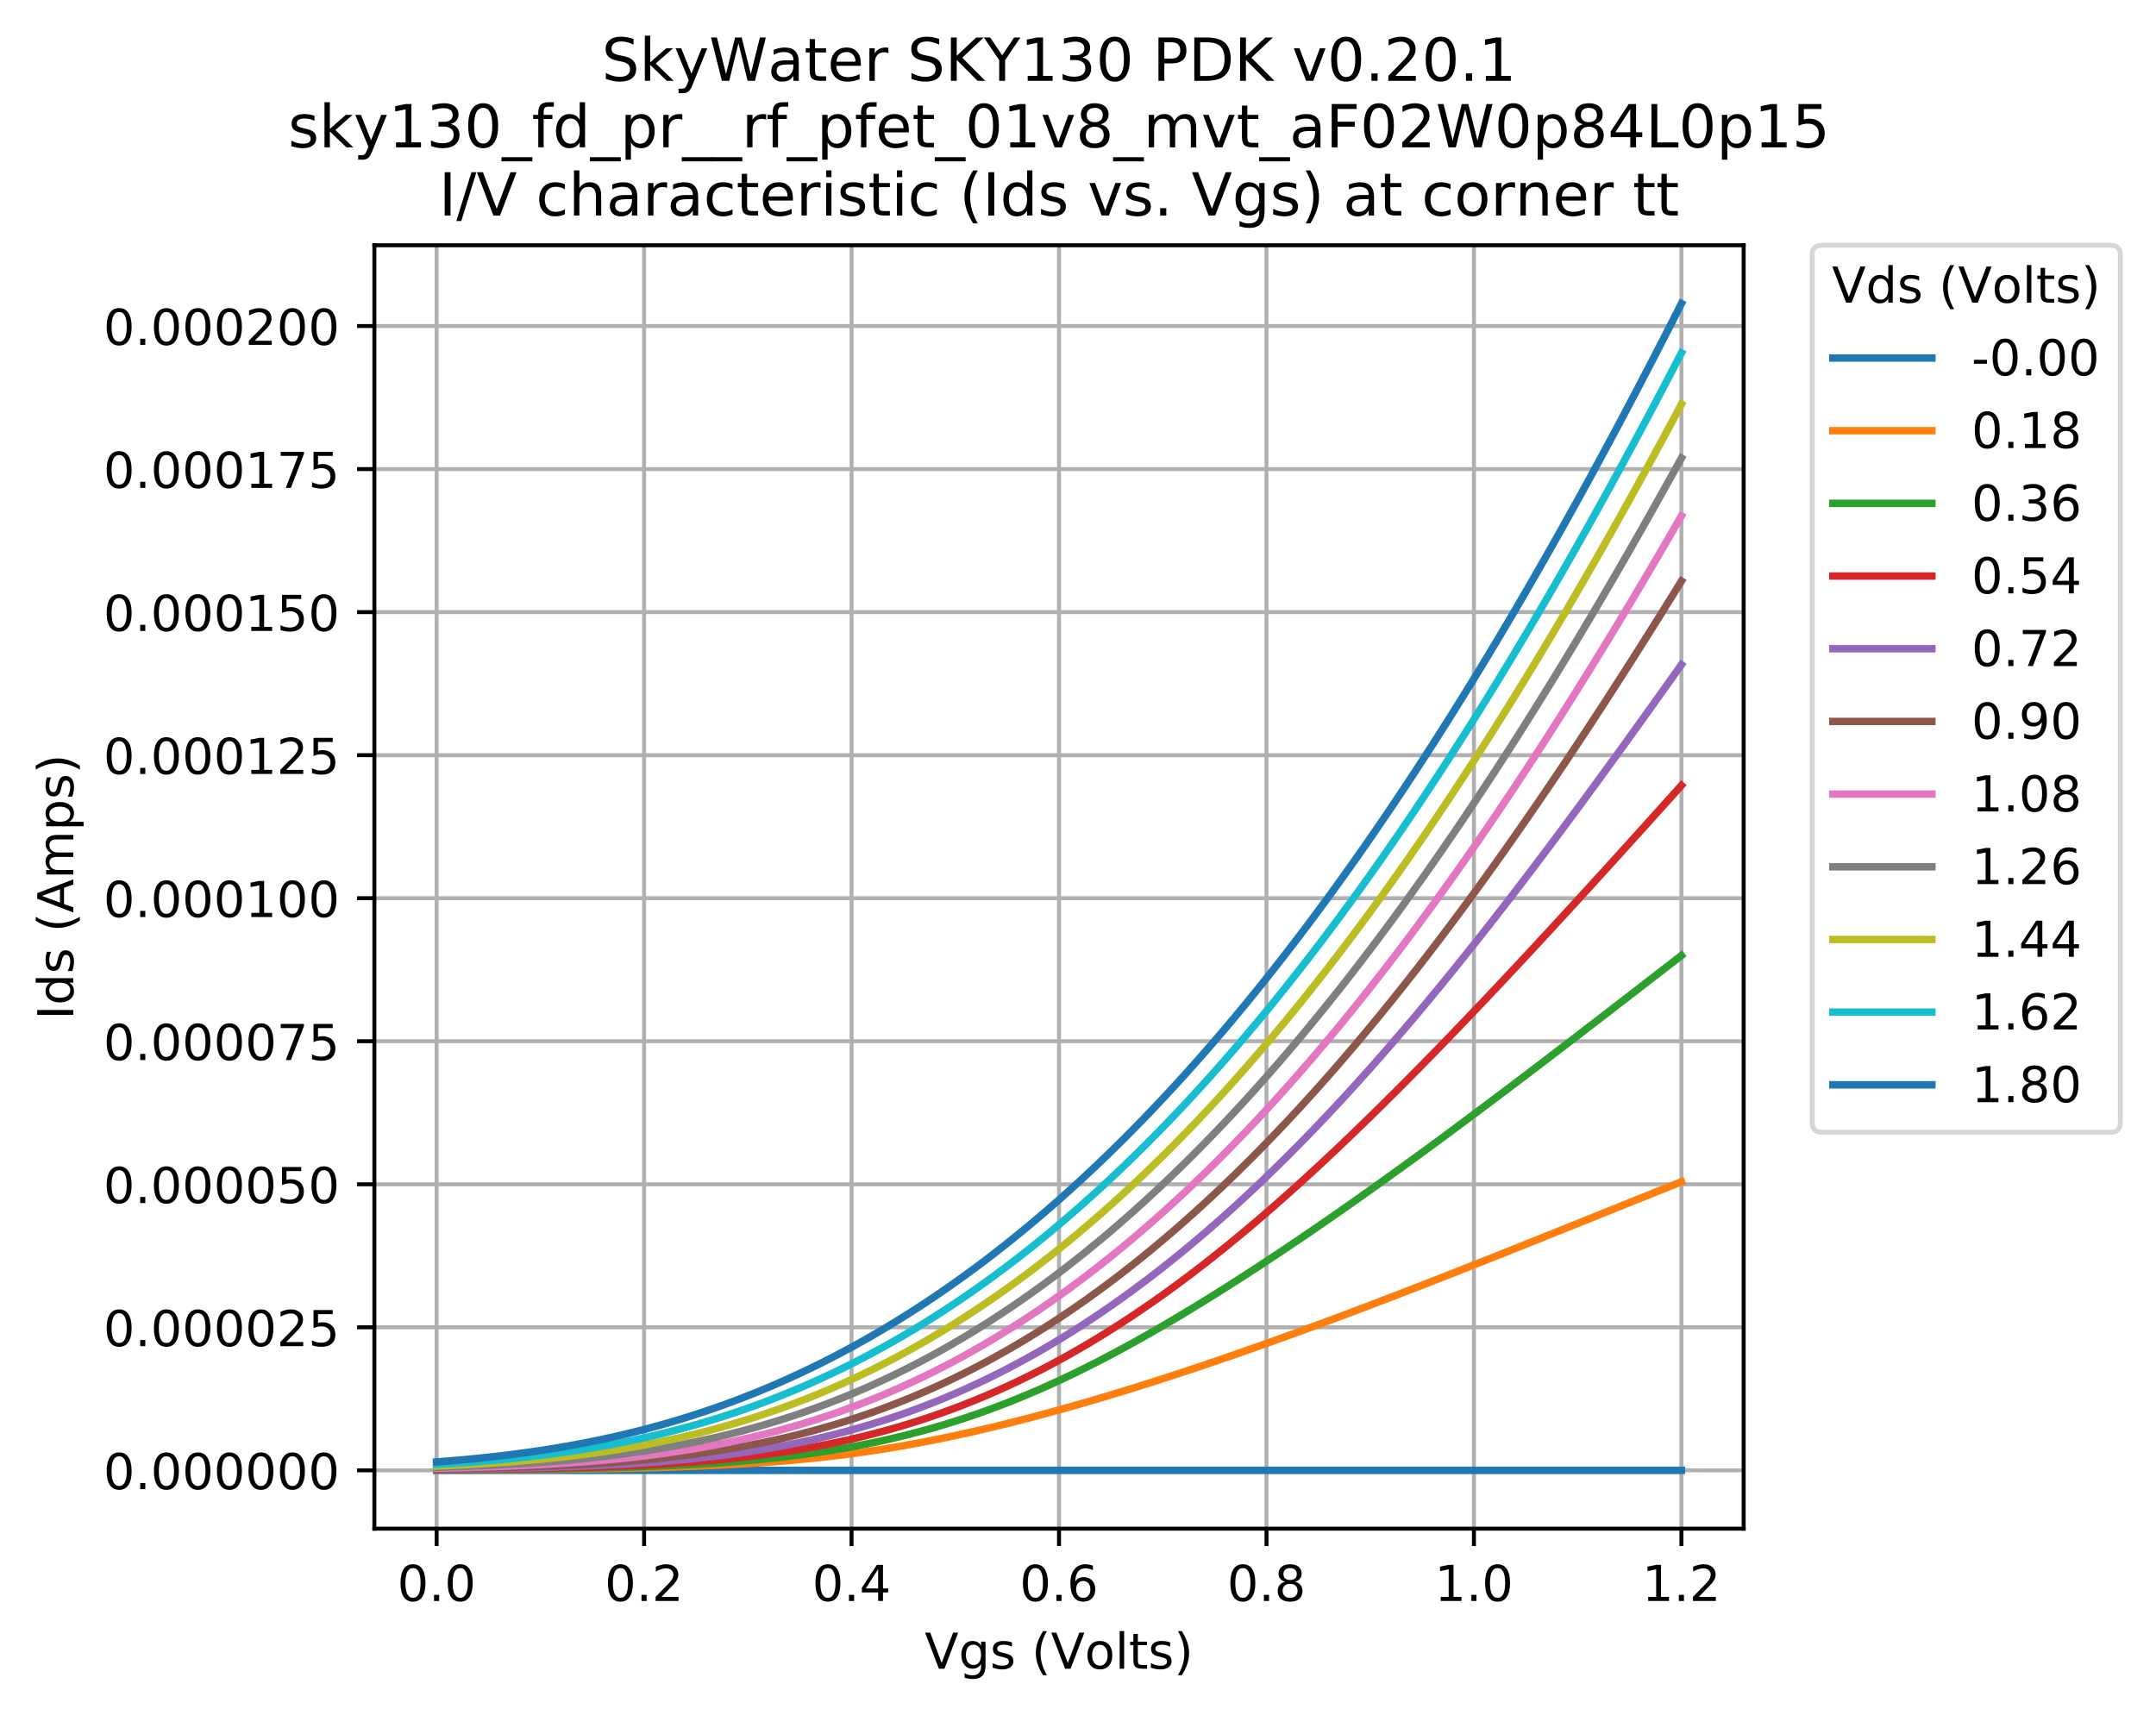 <svg xmlns="http://www.w3.org/2000/svg" xmlns:xlink="http://www.w3.org/1999/xlink" width="580.445" height="461.71" version="1.1" viewBox="0 0 435.334 346.283"><defs><style type="text/css">*{stroke-linecap:butt;stroke-linejoin:round}</style></defs><g id="figure_1"><g id="patch_1"><path d="M 0 346.283 L 435.334 346.283 L 435.334 0 L 0 0 z" style="fill:#fff"/></g><g id="axes_1"><g id="patch_2"><path d="M 75.594 308.727 L 352.074 308.727 L 352.074 49.527 L 75.594 49.527 z" style="fill:#fff"/></g><g id="matplotlib.axis_1"><g id="xtick_1"><g id="line2d_1"><path d="M 88.161 308.727 L 88.161 49.527" clip-path="url(#p395d3faa6e)" style="fill:none;stroke:#b0b0b0;stroke-linecap:square;stroke-width:.8"/></g><g id="line2d_2"><defs><path id="mf95ee0c89e" d="M 0 0 L 0 3.5" style="stroke:#000;stroke-width:.8"/></defs><g><use style="stroke:#000;stroke-width:.8" x="88.161" y="308.727" xlink:href="#mf95ee0c89e"/></g></g><g id="text_1"><defs><path id="DejaVuSans-48" d="M 31.781 66.406 Q 24.172 66.406 20.328 58.906 Q 16.5 51.422 16.5 36.375 Q 16.5 21.391 20.328 13.891 Q 24.172 6.391 31.781 6.391 Q 39.453 6.391 43.281 13.891 Q 47.125 21.391 47.125 36.375 Q 47.125 51.422 43.281 58.906 Q 39.453 66.406 31.781 66.406 z M 31.781 74.219 Q 44.047 74.219 50.516 64.516 Q 56.984 54.828 56.984 36.375 Q 56.984 17.969 50.516 8.266 Q 44.047 -1.422 31.781 -1.422 Q 19.531 -1.422 13.062 8.266 Q 6.594 17.969 6.594 36.375 Q 6.594 54.828 13.062 64.516 Q 19.531 74.219 31.781 74.219 z"/><path id="DejaVuSans-46" d="M 10.688 12.406 L 21 12.406 L 21 0 L 10.688 0 z"/></defs><g transform="translate(80.209 323.325)scale(0.1 -0.1)"><use xlink:href="#DejaVuSans-48"/><use x="63.623" xlink:href="#DejaVuSans-46"/><use x="95.41" xlink:href="#DejaVuSans-48"/></g></g></g><g id="xtick_2"><g id="line2d_3"><path d="M 130.052 308.727 L 130.052 49.527" clip-path="url(#p395d3faa6e)" style="fill:none;stroke:#b0b0b0;stroke-linecap:square;stroke-width:.8"/></g><g id="line2d_4"><g><use style="stroke:#000;stroke-width:.8" x="130.052" y="308.727" xlink:href="#mf95ee0c89e"/></g></g><g id="text_2"><defs><path id="DejaVuSans-50" d="M 19.188 8.297 L 53.609 8.297 L 53.609 0 L 7.328 0 L 7.328 8.297 Q 12.938 14.109 22.625 23.891 Q 32.328 33.688 34.812 36.531 Q 39.547 41.844 41.422 45.531 Q 43.312 49.219 43.312 52.781 Q 43.312 58.594 39.234 62.25 Q 35.156 65.922 28.609 65.922 Q 23.969 65.922 18.812 64.312 Q 13.672 62.703 7.812 59.422 L 7.812 69.391 Q 13.766 71.781 18.938 73 Q 24.125 74.219 28.422 74.219 Q 39.75 74.219 46.484 68.547 Q 53.219 62.891 53.219 53.422 Q 53.219 48.922 51.531 44.891 Q 49.859 40.875 45.406 35.406 Q 44.188 33.984 37.641 27.219 Q 31.109 20.453 19.188 8.297 z"/></defs><g transform="translate(122.1 323.325)scale(0.1 -0.1)"><use xlink:href="#DejaVuSans-48"/><use x="63.623" xlink:href="#DejaVuSans-46"/><use x="95.41" xlink:href="#DejaVuSans-50"/></g></g></g><g id="xtick_3"><g id="line2d_5"><path d="M 171.943 308.727 L 171.943 49.527" clip-path="url(#p395d3faa6e)" style="fill:none;stroke:#b0b0b0;stroke-linecap:square;stroke-width:.8"/></g><g id="line2d_6"><g><use style="stroke:#000;stroke-width:.8" x="171.943" y="308.727" xlink:href="#mf95ee0c89e"/></g></g><g id="text_3"><defs><path id="DejaVuSans-52" d="M 37.797 64.312 L 12.891 25.391 L 37.797 25.391 z M 35.203 72.906 L 47.609 72.906 L 47.609 25.391 L 58.016 25.391 L 58.016 17.188 L 47.609 17.188 L 47.609 0 L 37.797 0 L 37.797 17.188 L 4.891 17.188 L 4.891 26.703 z"/></defs><g transform="translate(163.991 323.325)scale(0.1 -0.1)"><use xlink:href="#DejaVuSans-48"/><use x="63.623" xlink:href="#DejaVuSans-46"/><use x="95.41" xlink:href="#DejaVuSans-52"/></g></g></g><g id="xtick_4"><g id="line2d_7"><path d="M 213.834 308.727 L 213.834 49.527" clip-path="url(#p395d3faa6e)" style="fill:none;stroke:#b0b0b0;stroke-linecap:square;stroke-width:.8"/></g><g id="line2d_8"><g><use style="stroke:#000;stroke-width:.8" x="213.834" y="308.727" xlink:href="#mf95ee0c89e"/></g></g><g id="text_4"><defs><path id="DejaVuSans-54" d="M 33.016 40.375 Q 26.375 40.375 22.484 35.828 Q 18.609 31.297 18.609 23.391 Q 18.609 15.531 22.484 10.953 Q 26.375 6.391 33.016 6.391 Q 39.656 6.391 43.531 10.953 Q 47.406 15.531 47.406 23.391 Q 47.406 31.297 43.531 35.828 Q 39.656 40.375 33.016 40.375 z M 52.594 71.297 L 52.594 62.312 Q 48.875 64.062 45.094 64.984 Q 41.312 65.922 37.594 65.922 Q 27.828 65.922 22.672 59.328 Q 17.531 52.734 16.797 39.406 Q 19.672 43.656 24.016 45.922 Q 28.375 48.188 33.594 48.188 Q 44.578 48.188 50.953 41.516 Q 57.328 34.859 57.328 23.391 Q 57.328 12.156 50.688 5.359 Q 44.047 -1.422 33.016 -1.422 Q 20.359 -1.422 13.672 8.266 Q 6.984 17.969 6.984 36.375 Q 6.984 53.656 15.188 63.938 Q 23.391 74.219 37.203 74.219 Q 40.922 74.219 44.703 73.484 Q 48.484 72.75 52.594 71.297 z"/></defs><g transform="translate(205.882 323.325)scale(0.1 -0.1)"><use xlink:href="#DejaVuSans-48"/><use x="63.623" xlink:href="#DejaVuSans-46"/><use x="95.41" xlink:href="#DejaVuSans-54"/></g></g></g><g id="xtick_5"><g id="line2d_9"><path d="M 255.725 308.727 L 255.725 49.527" clip-path="url(#p395d3faa6e)" style="fill:none;stroke:#b0b0b0;stroke-linecap:square;stroke-width:.8"/></g><g id="line2d_10"><g><use style="stroke:#000;stroke-width:.8" x="255.725" y="308.727" xlink:href="#mf95ee0c89e"/></g></g><g id="text_5"><defs><path id="DejaVuSans-56" d="M 31.781 34.625 Q 24.75 34.625 20.719 30.859 Q 16.703 27.094 16.703 20.516 Q 16.703 13.922 20.719 10.156 Q 24.75 6.391 31.781 6.391 Q 38.812 6.391 42.859 10.172 Q 46.922 13.969 46.922 20.516 Q 46.922 27.094 42.891 30.859 Q 38.875 34.625 31.781 34.625 z M 21.922 38.812 Q 15.578 40.375 12.031 44.719 Q 8.5 49.078 8.5 55.328 Q 8.5 64.062 14.719 69.141 Q 20.953 74.219 31.781 74.219 Q 42.672 74.219 48.875 69.141 Q 55.078 64.062 55.078 55.328 Q 55.078 49.078 51.531 44.719 Q 48 40.375 41.703 38.812 Q 48.828 37.156 52.797 32.312 Q 56.781 27.484 56.781 20.516 Q 56.781 9.906 50.312 4.234 Q 43.844 -1.422 31.781 -1.422 Q 19.734 -1.422 13.25 4.234 Q 6.781 9.906 6.781 20.516 Q 6.781 27.484 10.781 32.312 Q 14.797 37.156 21.922 38.812 z M 18.312 54.391 Q 18.312 48.734 21.844 45.562 Q 25.391 42.391 31.781 42.391 Q 38.141 42.391 41.719 45.562 Q 45.312 48.734 45.312 54.391 Q 45.312 60.062 41.719 63.234 Q 38.141 66.406 31.781 66.406 Q 25.391 66.406 21.844 63.234 Q 18.312 60.062 18.312 54.391 z"/></defs><g transform="translate(247.773 323.325)scale(0.1 -0.1)"><use xlink:href="#DejaVuSans-48"/><use x="63.623" xlink:href="#DejaVuSans-46"/><use x="95.41" xlink:href="#DejaVuSans-56"/></g></g></g><g id="xtick_6"><g id="line2d_11"><path d="M 297.616 308.727 L 297.616 49.527" clip-path="url(#p395d3faa6e)" style="fill:none;stroke:#b0b0b0;stroke-linecap:square;stroke-width:.8"/></g><g id="line2d_12"><g><use style="stroke:#000;stroke-width:.8" x="297.616" y="308.727" xlink:href="#mf95ee0c89e"/></g></g><g id="text_6"><defs><path id="DejaVuSans-49" d="M 12.406 8.297 L 28.516 8.297 L 28.516 63.922 L 10.984 60.406 L 10.984 69.391 L 28.422 72.906 L 38.281 72.906 L 38.281 8.297 L 54.391 8.297 L 54.391 0 L 12.406 0 z"/></defs><g transform="translate(289.664 323.325)scale(0.1 -0.1)"><use xlink:href="#DejaVuSans-49"/><use x="63.623" xlink:href="#DejaVuSans-46"/><use x="95.41" xlink:href="#DejaVuSans-48"/></g></g></g><g id="xtick_7"><g id="line2d_13"><path d="M 339.506 308.727 L 339.506 49.527" clip-path="url(#p395d3faa6e)" style="fill:none;stroke:#b0b0b0;stroke-linecap:square;stroke-width:.8"/></g><g id="line2d_14"><g><use style="stroke:#000;stroke-width:.8" x="339.506" y="308.727" xlink:href="#mf95ee0c89e"/></g></g><g id="text_7"><g transform="translate(331.555 323.325)scale(0.1 -0.1)"><use xlink:href="#DejaVuSans-49"/><use x="63.623" xlink:href="#DejaVuSans-46"/><use x="95.41" xlink:href="#DejaVuSans-50"/></g></g></g><g id="text_8"><defs><path id="DejaVuSans-86" d="M 28.609 0 L 0.781 72.906 L 11.078 72.906 L 34.188 11.531 L 57.328 72.906 L 67.578 72.906 L 39.797 0 z"/><path id="DejaVuSans-103" d="M 45.406 27.984 Q 45.406 37.75 41.375 43.109 Q 37.359 48.484 30.078 48.484 Q 22.859 48.484 18.828 43.109 Q 14.797 37.75 14.797 27.984 Q 14.797 18.266 18.828 12.891 Q 22.859 7.516 30.078 7.516 Q 37.359 7.516 41.375 12.891 Q 45.406 18.266 45.406 27.984 z M 54.391 6.781 Q 54.391 -7.172 48.188 -13.984 Q 42 -20.797 29.203 -20.797 Q 24.469 -20.797 20.266 -20.094 Q 16.062 -19.391 12.109 -17.922 L 12.109 -9.188 Q 16.062 -11.328 19.922 -12.344 Q 23.781 -13.375 27.781 -13.375 Q 36.625 -13.375 41.016 -8.766 Q 45.406 -4.156 45.406 5.172 L 45.406 9.625 Q 42.625 4.781 38.281 2.391 Q 33.938 0 27.875 0 Q 17.828 0 11.672 7.656 Q 5.516 15.328 5.516 27.984 Q 5.516 40.672 11.672 48.328 Q 17.828 56 27.875 56 Q 33.938 56 38.281 53.609 Q 42.625 51.219 45.406 46.391 L 45.406 54.688 L 54.391 54.688 z"/><path id="DejaVuSans-115" d="M 44.281 53.078 L 44.281 44.578 Q 40.484 46.531 36.375 47.5 Q 32.281 48.484 27.875 48.484 Q 21.188 48.484 17.844 46.438 Q 14.5 44.391 14.5 40.281 Q 14.5 37.156 16.891 35.375 Q 19.281 33.594 26.516 31.984 L 29.594 31.297 Q 39.156 29.25 43.188 25.516 Q 47.219 21.781 47.219 15.094 Q 47.219 7.469 41.188 3.016 Q 35.156 -1.422 24.609 -1.422 Q 20.219 -1.422 15.453 -0.562 Q 10.688 0.297 5.422 2 L 5.422 11.281 Q 10.406 8.688 15.234 7.391 Q 20.062 6.109 24.812 6.109 Q 31.156 6.109 34.562 8.281 Q 37.984 10.453 37.984 14.406 Q 37.984 18.062 35.516 20.016 Q 33.062 21.969 24.703 23.781 L 21.578 24.516 Q 13.234 26.266 9.516 29.906 Q 5.812 33.547 5.812 39.891 Q 5.812 47.609 11.281 51.797 Q 16.75 56 26.812 56 Q 31.781 56 36.172 55.266 Q 40.578 54.547 44.281 53.078 z"/><path id="DejaVuSans-32"/><path id="DejaVuSans-40" d="M 31 75.875 Q 24.469 64.656 21.281 53.656 Q 18.109 42.672 18.109 31.391 Q 18.109 20.125 21.312 9.062 Q 24.516 -2 31 -13.188 L 23.188 -13.188 Q 15.875 -1.703 12.234 9.375 Q 8.594 20.453 8.594 31.391 Q 8.594 42.281 12.203 53.312 Q 15.828 64.359 23.188 75.875 z"/><path id="DejaVuSans-111" d="M 30.609 48.391 Q 23.391 48.391 19.188 42.75 Q 14.984 37.109 14.984 27.297 Q 14.984 17.484 19.156 11.844 Q 23.344 6.203 30.609 6.203 Q 37.797 6.203 41.984 11.859 Q 46.188 17.531 46.188 27.297 Q 46.188 37.016 41.984 42.703 Q 37.797 48.391 30.609 48.391 z M 30.609 56 Q 42.328 56 49.016 48.375 Q 55.719 40.766 55.719 27.297 Q 55.719 13.875 49.016 6.219 Q 42.328 -1.422 30.609 -1.422 Q 18.844 -1.422 12.172 6.219 Q 5.516 13.875 5.516 27.297 Q 5.516 40.766 12.172 48.375 Q 18.844 56 30.609 56 z"/><path id="DejaVuSans-108" d="M 9.422 75.984 L 18.406 75.984 L 18.406 0 L 9.422 0 z"/><path id="DejaVuSans-116" d="M 18.312 70.219 L 18.312 54.688 L 36.812 54.688 L 36.812 47.703 L 18.312 47.703 L 18.312 18.016 Q 18.312 11.328 20.141 9.422 Q 21.969 7.516 27.594 7.516 L 36.812 7.516 L 36.812 0 L 27.594 0 Q 17.188 0 13.234 3.875 Q 9.281 7.766 9.281 18.016 L 9.281 47.703 L 2.688 47.703 L 2.688 54.688 L 9.281 54.688 L 9.281 70.219 z"/><path id="DejaVuSans-41" d="M 8.016 75.875 L 15.828 75.875 Q 23.141 64.359 26.781 53.312 Q 30.422 42.281 30.422 31.391 Q 30.422 20.453 26.781 9.375 Q 23.141 -1.703 15.828 -13.188 L 8.016 -13.188 Q 14.5 -2 17.703 9.062 Q 20.906 20.125 20.906 31.391 Q 20.906 42.672 17.703 53.656 Q 14.5 64.656 8.016 75.875 z"/></defs><g transform="translate(186.716 337.003)scale(0.1 -0.1)"><use xlink:href="#DejaVuSans-86"/><use x="68.408" xlink:href="#DejaVuSans-103"/><use x="131.885" xlink:href="#DejaVuSans-115"/><use x="183.984" xlink:href="#DejaVuSans-32"/><use x="215.771" xlink:href="#DejaVuSans-40"/><use x="254.785" xlink:href="#DejaVuSans-86"/><use x="323.084" xlink:href="#DejaVuSans-111"/><use x="384.266" xlink:href="#DejaVuSans-108"/><use x="412.049" xlink:href="#DejaVuSans-116"/><use x="451.258" xlink:href="#DejaVuSans-115"/><use x="503.357" xlink:href="#DejaVuSans-41"/></g></g></g><g id="matplotlib.axis_2"><g id="ytick_1"><g id="line2d_15"><path d="M 75.594 296.945 L 352.074 296.945" clip-path="url(#p395d3faa6e)" style="fill:none;stroke:#b0b0b0;stroke-linecap:square;stroke-width:.8"/></g><g id="line2d_16"><defs><path id="m649ee6e698" d="M 0 0 L -3.5 0" style="stroke:#000;stroke-width:.8"/></defs><g><use style="stroke:#000;stroke-width:.8" x="75.594" y="296.945" xlink:href="#m649ee6e698"/></g></g><g id="text_9"><g transform="translate(20.878 300.744)scale(0.1 -0.1)"><use xlink:href="#DejaVuSans-48"/><use x="63.623" xlink:href="#DejaVuSans-46"/><use x="95.41" xlink:href="#DejaVuSans-48"/><use x="159.033" xlink:href="#DejaVuSans-48"/><use x="222.656" xlink:href="#DejaVuSans-48"/><use x="286.279" xlink:href="#DejaVuSans-48"/><use x="349.902" xlink:href="#DejaVuSans-48"/><use x="413.525" xlink:href="#DejaVuSans-48"/></g></g></g><g id="ytick_2"><g id="line2d_17"><path d="M 75.594 268.058 L 352.074 268.058" clip-path="url(#p395d3faa6e)" style="fill:none;stroke:#b0b0b0;stroke-linecap:square;stroke-width:.8"/></g><g id="line2d_18"><g><use style="stroke:#000;stroke-width:.8" x="75.594" y="268.058" xlink:href="#m649ee6e698"/></g></g><g id="text_10"><defs><path id="DejaVuSans-53" d="M 10.797 72.906 L 49.516 72.906 L 49.516 64.594 L 19.828 64.594 L 19.828 46.734 Q 21.969 47.469 24.109 47.828 Q 26.266 48.188 28.422 48.188 Q 40.625 48.188 47.75 41.5 Q 54.891 34.812 54.891 23.391 Q 54.891 11.625 47.562 5.094 Q 40.234 -1.422 26.906 -1.422 Q 22.312 -1.422 17.547 -0.641 Q 12.797 0.141 7.719 1.703 L 7.719 11.625 Q 12.109 9.234 16.797 8.062 Q 21.484 6.891 26.703 6.891 Q 35.156 6.891 40.078 11.328 Q 45.016 15.766 45.016 23.391 Q 45.016 31 40.078 35.438 Q 35.156 39.891 26.703 39.891 Q 22.75 39.891 18.812 39.016 Q 14.891 38.141 10.797 36.281 z"/></defs><g transform="translate(20.878 271.857)scale(0.1 -0.1)"><use xlink:href="#DejaVuSans-48"/><use x="63.623" xlink:href="#DejaVuSans-46"/><use x="95.41" xlink:href="#DejaVuSans-48"/><use x="159.033" xlink:href="#DejaVuSans-48"/><use x="222.656" xlink:href="#DejaVuSans-48"/><use x="286.279" xlink:href="#DejaVuSans-48"/><use x="349.902" xlink:href="#DejaVuSans-50"/><use x="413.525" xlink:href="#DejaVuSans-53"/></g></g></g><g id="ytick_3"><g id="line2d_19"><path d="M 75.594 239.17 L 352.074 239.17" clip-path="url(#p395d3faa6e)" style="fill:none;stroke:#b0b0b0;stroke-linecap:square;stroke-width:.8"/></g><g id="line2d_20"><g><use style="stroke:#000;stroke-width:.8" x="75.594" y="239.17" xlink:href="#m649ee6e698"/></g></g><g id="text_11"><g transform="translate(20.878 242.969)scale(0.1 -0.1)"><use xlink:href="#DejaVuSans-48"/><use x="63.623" xlink:href="#DejaVuSans-46"/><use x="95.41" xlink:href="#DejaVuSans-48"/><use x="159.033" xlink:href="#DejaVuSans-48"/><use x="222.656" xlink:href="#DejaVuSans-48"/><use x="286.279" xlink:href="#DejaVuSans-48"/><use x="349.902" xlink:href="#DejaVuSans-53"/><use x="413.525" xlink:href="#DejaVuSans-48"/></g></g></g><g id="ytick_4"><g id="line2d_21"><path d="M 75.594 210.283 L 352.074 210.283" clip-path="url(#p395d3faa6e)" style="fill:none;stroke:#b0b0b0;stroke-linecap:square;stroke-width:.8"/></g><g id="line2d_22"><g><use style="stroke:#000;stroke-width:.8" x="75.594" y="210.283" xlink:href="#m649ee6e698"/></g></g><g id="text_12"><defs><path id="DejaVuSans-55" d="M 8.203 72.906 L 55.078 72.906 L 55.078 68.703 L 28.609 0 L 18.312 0 L 43.219 64.594 L 8.203 64.594 z"/></defs><g transform="translate(20.878 214.082)scale(0.1 -0.1)"><use xlink:href="#DejaVuSans-48"/><use x="63.623" xlink:href="#DejaVuSans-46"/><use x="95.41" xlink:href="#DejaVuSans-48"/><use x="159.033" xlink:href="#DejaVuSans-48"/><use x="222.656" xlink:href="#DejaVuSans-48"/><use x="286.279" xlink:href="#DejaVuSans-48"/><use x="349.902" xlink:href="#DejaVuSans-55"/><use x="413.525" xlink:href="#DejaVuSans-53"/></g></g></g><g id="ytick_5"><g id="line2d_23"><path d="M 75.594 181.396 L 352.074 181.396" clip-path="url(#p395d3faa6e)" style="fill:none;stroke:#b0b0b0;stroke-linecap:square;stroke-width:.8"/></g><g id="line2d_24"><g><use style="stroke:#000;stroke-width:.8" x="75.594" y="181.396" xlink:href="#m649ee6e698"/></g></g><g id="text_13"><g transform="translate(20.878 185.195)scale(0.1 -0.1)"><use xlink:href="#DejaVuSans-48"/><use x="63.623" xlink:href="#DejaVuSans-46"/><use x="95.41" xlink:href="#DejaVuSans-48"/><use x="159.033" xlink:href="#DejaVuSans-48"/><use x="222.656" xlink:href="#DejaVuSans-48"/><use x="286.279" xlink:href="#DejaVuSans-49"/><use x="349.902" xlink:href="#DejaVuSans-48"/><use x="413.525" xlink:href="#DejaVuSans-48"/></g></g></g><g id="ytick_6"><g id="line2d_25"><path d="M 75.594 152.508 L 352.074 152.508" clip-path="url(#p395d3faa6e)" style="fill:none;stroke:#b0b0b0;stroke-linecap:square;stroke-width:.8"/></g><g id="line2d_26"><g><use style="stroke:#000;stroke-width:.8" x="75.594" y="152.508" xlink:href="#m649ee6e698"/></g></g><g id="text_14"><g transform="translate(20.878 156.307)scale(0.1 -0.1)"><use xlink:href="#DejaVuSans-48"/><use x="63.623" xlink:href="#DejaVuSans-46"/><use x="95.41" xlink:href="#DejaVuSans-48"/><use x="159.033" xlink:href="#DejaVuSans-48"/><use x="222.656" xlink:href="#DejaVuSans-48"/><use x="286.279" xlink:href="#DejaVuSans-49"/><use x="349.902" xlink:href="#DejaVuSans-50"/><use x="413.525" xlink:href="#DejaVuSans-53"/></g></g></g><g id="ytick_7"><g id="line2d_27"><path d="M 75.594 123.621 L 352.074 123.621" clip-path="url(#p395d3faa6e)" style="fill:none;stroke:#b0b0b0;stroke-linecap:square;stroke-width:.8"/></g><g id="line2d_28"><g><use style="stroke:#000;stroke-width:.8" x="75.594" y="123.621" xlink:href="#m649ee6e698"/></g></g><g id="text_15"><g transform="translate(20.878 127.42)scale(0.1 -0.1)"><use xlink:href="#DejaVuSans-48"/><use x="63.623" xlink:href="#DejaVuSans-46"/><use x="95.41" xlink:href="#DejaVuSans-48"/><use x="159.033" xlink:href="#DejaVuSans-48"/><use x="222.656" xlink:href="#DejaVuSans-48"/><use x="286.279" xlink:href="#DejaVuSans-49"/><use x="349.902" xlink:href="#DejaVuSans-53"/><use x="413.525" xlink:href="#DejaVuSans-48"/></g></g></g><g id="ytick_8"><g id="line2d_29"><path d="M 75.594 94.734 L 352.074 94.734" clip-path="url(#p395d3faa6e)" style="fill:none;stroke:#b0b0b0;stroke-linecap:square;stroke-width:.8"/></g><g id="line2d_30"><g><use style="stroke:#000;stroke-width:.8" x="75.594" y="94.734" xlink:href="#m649ee6e698"/></g></g><g id="text_16"><g transform="translate(20.878 98.533)scale(0.1 -0.1)"><use xlink:href="#DejaVuSans-48"/><use x="63.623" xlink:href="#DejaVuSans-46"/><use x="95.41" xlink:href="#DejaVuSans-48"/><use x="159.033" xlink:href="#DejaVuSans-48"/><use x="222.656" xlink:href="#DejaVuSans-48"/><use x="286.279" xlink:href="#DejaVuSans-49"/><use x="349.902" xlink:href="#DejaVuSans-55"/><use x="413.525" xlink:href="#DejaVuSans-53"/></g></g></g><g id="ytick_9"><g id="line2d_31"><path d="M 75.594 65.846 L 352.074 65.846" clip-path="url(#p395d3faa6e)" style="fill:none;stroke:#b0b0b0;stroke-linecap:square;stroke-width:.8"/></g><g id="line2d_32"><g><use style="stroke:#000;stroke-width:.8" x="75.594" y="65.846" xlink:href="#m649ee6e698"/></g></g><g id="text_17"><g transform="translate(20.878 69.646)scale(0.1 -0.1)"><use xlink:href="#DejaVuSans-48"/><use x="63.623" xlink:href="#DejaVuSans-46"/><use x="95.41" xlink:href="#DejaVuSans-48"/><use x="159.033" xlink:href="#DejaVuSans-48"/><use x="222.656" xlink:href="#DejaVuSans-48"/><use x="286.279" xlink:href="#DejaVuSans-50"/><use x="349.902" xlink:href="#DejaVuSans-48"/><use x="413.525" xlink:href="#DejaVuSans-48"/></g></g></g><g id="text_18"><defs><path id="DejaVuSans-73" d="M 9.812 72.906 L 19.672 72.906 L 19.672 0 L 9.812 0 z"/><path id="DejaVuSans-100" d="M 45.406 46.391 L 45.406 75.984 L 54.391 75.984 L 54.391 0 L 45.406 0 L 45.406 8.203 Q 42.578 3.328 38.25 0.953 Q 33.938 -1.422 27.875 -1.422 Q 17.969 -1.422 11.734 6.484 Q 5.516 14.406 5.516 27.297 Q 5.516 40.188 11.734 48.094 Q 17.969 56 27.875 56 Q 33.938 56 38.25 53.625 Q 42.578 51.266 45.406 46.391 z M 14.797 27.297 Q 14.797 17.391 18.875 11.75 Q 22.953 6.109 30.078 6.109 Q 37.203 6.109 41.297 11.75 Q 45.406 17.391 45.406 27.297 Q 45.406 37.203 41.297 42.844 Q 37.203 48.484 30.078 48.484 Q 22.953 48.484 18.875 42.844 Q 14.797 37.203 14.797 27.297 z"/><path id="DejaVuSans-65" d="M 34.188 63.188 L 20.797 26.906 L 47.609 26.906 z M 28.609 72.906 L 39.797 72.906 L 67.578 0 L 57.328 0 L 50.688 18.703 L 17.828 18.703 L 11.188 0 L 0.781 0 z"/><path id="DejaVuSans-109" d="M 52 44.188 Q 55.375 50.25 60.062 53.125 Q 64.75 56 71.094 56 Q 79.641 56 84.281 50.016 Q 88.922 44.047 88.922 33.016 L 88.922 0 L 79.891 0 L 79.891 32.719 Q 79.891 40.578 77.094 44.375 Q 74.312 48.188 68.609 48.188 Q 61.625 48.188 57.562 43.547 Q 53.516 38.922 53.516 30.906 L 53.516 0 L 44.484 0 L 44.484 32.719 Q 44.484 40.625 41.703 44.406 Q 38.922 48.188 33.109 48.188 Q 26.219 48.188 22.156 43.531 Q 18.109 38.875 18.109 30.906 L 18.109 0 L 9.078 0 L 9.078 54.688 L 18.109 54.688 L 18.109 46.188 Q 21.188 51.219 25.484 53.609 Q 29.781 56 35.688 56 Q 41.656 56 45.828 52.969 Q 50 49.953 52 44.188 z"/><path id="DejaVuSans-112" d="M 18.109 8.203 L 18.109 -20.797 L 9.078 -20.797 L 9.078 54.688 L 18.109 54.688 L 18.109 46.391 Q 20.953 51.266 25.266 53.625 Q 29.594 56 35.594 56 Q 45.562 56 51.781 48.094 Q 58.016 40.188 58.016 27.297 Q 58.016 14.406 51.781 6.484 Q 45.562 -1.422 35.594 -1.422 Q 29.594 -1.422 25.266 0.953 Q 20.953 3.328 18.109 8.203 z M 48.688 27.297 Q 48.688 37.203 44.609 42.844 Q 40.531 48.484 33.406 48.484 Q 26.266 48.484 22.188 42.844 Q 18.109 37.203 18.109 27.297 Q 18.109 17.391 22.188 11.75 Q 26.266 6.109 33.406 6.109 Q 40.531 6.109 44.609 11.75 Q 48.688 17.391 48.688 27.297 z"/></defs><g transform="translate(14.798 205.941)rotate(-90)scale(0.1 -0.1)"><use xlink:href="#DejaVuSans-73"/><use x="29.492" xlink:href="#DejaVuSans-100"/><use x="92.969" xlink:href="#DejaVuSans-115"/><use x="145.068" xlink:href="#DejaVuSans-32"/><use x="176.855" xlink:href="#DejaVuSans-40"/><use x="215.869" xlink:href="#DejaVuSans-65"/><use x="284.277" xlink:href="#DejaVuSans-109"/><use x="381.689" xlink:href="#DejaVuSans-112"/><use x="445.166" xlink:href="#DejaVuSans-115"/><use x="497.266" xlink:href="#DejaVuSans-41"/></g></g></g><g id="line2d_33"><path d="M 88.161 296.945 L 90.256 296.945 L 92.35 296.945 L 94.445 296.945 L 96.539 296.945 L 98.634 296.945 L 100.728 296.945 L 102.823 296.945 L 104.917 296.945 L 107.012 296.945 L 109.106 296.945 L 111.201 296.945 L 113.296 296.945 L 115.39 296.945 L 117.485 296.945 L 119.579 296.945 L 121.674 296.945 L 123.768 296.945 L 125.863 296.945 L 127.957 296.945 L 130.052 296.945 L 132.146 296.945 L 134.241 296.945 L 136.336 296.945 L 138.43 296.945 L 140.525 296.945 L 142.619 296.945 L 144.714 296.945 L 146.808 296.945 L 148.903 296.945 L 150.997 296.945 L 153.092 296.945 L 155.186 296.945 L 157.281 296.945 L 159.376 296.945 L 161.47 296.945 L 163.565 296.945 L 165.659 296.945 L 167.754 296.945 L 169.848 296.945 L 171.943 296.945 L 174.037 296.945 L 176.132 296.945 L 178.226 296.945 L 180.321 296.945 L 182.416 296.945 L 184.51 296.945 L 186.605 296.945 L 188.699 296.945 L 190.794 296.945 L 192.888 296.945 L 194.983 296.945 L 197.077 296.945 L 199.172 296.945 L 201.266 296.945 L 203.361 296.945 L 205.456 296.945 L 207.55 296.945 L 209.645 296.945 L 211.739 296.945 L 213.834 296.945 L 215.928 296.945 L 218.023 296.945 L 220.117 296.945 L 222.212 296.945 L 224.306 296.945 L 226.401 296.945 L 228.496 296.945 L 230.59 296.945 L 232.685 296.945 L 234.779 296.945 L 236.874 296.945 L 238.968 296.945 L 241.063 296.945 L 243.157 296.945 L 245.252 296.945 L 247.346 296.945 L 249.441 296.945 L 251.536 296.945 L 253.63 296.945 L 255.725 296.945 L 257.819 296.945 L 259.914 296.945 L 262.008 296.945 L 264.103 296.945 L 266.197 296.945 L 268.292 296.945 L 270.386 296.945 L 272.481 296.945 L 274.576 296.945 L 276.67 296.945 L 278.765 296.945 L 280.859 296.945 L 282.954 296.945 L 285.048 296.945 L 287.143 296.945 L 289.237 296.945 L 291.332 296.945 L 293.426 296.945 L 295.521 296.945 L 297.616 296.945 L 299.71 296.945 L 301.805 296.945 L 303.899 296.945 L 305.994 296.945 L 308.088 296.945 L 310.183 296.945 L 312.277 296.945 L 314.372 296.945 L 316.466 296.945 L 318.561 296.945 L 320.656 296.945 L 322.75 296.945 L 324.845 296.945 L 326.939 296.945 L 329.034 296.945 L 331.128 296.945 L 333.223 296.945 L 335.317 296.945 L 337.412 296.945 L 339.506 296.945" clip-path="url(#p395d3faa6e)" style="fill:none;stroke:#1f77b4;stroke-linecap:square;stroke-width:1.5"/></g><g id="line2d_34"><path d="M 88.161 296.882 L 90.256 296.875 L 92.35 296.867 L 94.445 296.859 L 96.539 296.849 L 98.634 296.839 L 100.728 296.827 L 102.823 296.814 L 104.917 296.799 L 107.012 296.783 L 109.106 296.765 L 111.201 296.746 L 113.296 296.724 L 115.39 296.7 L 117.485 296.673 L 119.579 296.643 L 121.674 296.611 L 123.768 296.574 L 125.863 296.534 L 127.957 296.49 L 130.052 296.441 L 132.146 296.387 L 134.241 296.327 L 136.336 296.261 L 138.43 296.189 L 140.525 296.109 L 142.619 296.021 L 144.714 295.925 L 146.808 295.82 L 148.903 295.705 L 150.997 295.579 L 153.092 295.442 L 155.186 295.292 L 157.281 295.13 L 159.376 294.954 L 161.47 294.764 L 163.565 294.559 L 165.659 294.339 L 167.754 294.102 L 169.848 293.848 L 171.943 293.578 L 174.037 293.29 L 176.132 292.984 L 178.226 292.661 L 180.321 292.32 L 182.416 291.961 L 184.51 291.586 L 186.605 291.193 L 188.699 290.784 L 190.794 290.358 L 192.888 289.917 L 194.983 289.46 L 197.077 288.989 L 199.172 288.503 L 201.266 288.004 L 203.361 287.491 L 205.456 286.965 L 207.55 286.426 L 209.645 285.875 L 211.739 285.312 L 213.834 284.738 L 215.928 284.153 L 218.023 283.557 L 220.117 282.95 L 222.212 282.333 L 224.306 281.707 L 226.401 281.071 L 228.496 280.425 L 230.59 279.771 L 232.685 279.108 L 234.779 278.436 L 236.874 277.757 L 238.968 277.069 L 241.063 276.374 L 243.157 275.671 L 245.252 274.961 L 247.346 274.244 L 249.441 273.52 L 251.536 272.789 L 253.63 272.052 L 255.725 271.309 L 257.819 270.56 L 259.914 269.805 L 262.008 269.045 L 264.103 268.279 L 266.197 267.508 L 268.292 266.732 L 270.386 265.951 L 272.481 265.166 L 274.576 264.376 L 276.67 263.582 L 278.765 262.784 L 280.859 261.982 L 282.954 261.176 L 285.048 260.367 L 287.143 259.554 L 289.237 258.738 L 291.332 257.919 L 293.426 257.098 L 295.521 256.273 L 297.616 255.446 L 299.71 254.617 L 301.805 253.786 L 303.899 252.953 L 305.994 252.118 L 308.088 251.282 L 310.183 250.444 L 312.277 249.605 L 314.372 248.764 L 316.466 247.923 L 318.561 247.082 L 320.656 246.239 L 322.75 245.397 L 324.845 244.554 L 326.939 243.711 L 329.034 242.869 L 331.128 242.027 L 333.223 241.185 L 335.317 240.344 L 337.412 239.504 L 339.506 238.666" clip-path="url(#p395d3faa6e)" style="fill:none;stroke:#ff7f0e;stroke-linecap:square;stroke-width:1.5"/></g><g id="line2d_35"><path d="M 88.161 296.851 L 90.256 296.841 L 92.35 296.829 L 94.445 296.817 L 96.539 296.802 L 98.634 296.787 L 100.728 296.769 L 102.823 296.75 L 104.917 296.729 L 107.012 296.705 L 109.106 296.679 L 111.201 296.65 L 113.296 296.617 L 115.39 296.582 L 117.485 296.542 L 119.579 296.499 L 121.674 296.451 L 123.768 296.397 L 125.863 296.338 L 127.957 296.274 L 130.052 296.202 L 132.146 296.123 L 134.241 296.036 L 136.336 295.941 L 138.43 295.837 L 140.525 295.722 L 142.619 295.597 L 144.714 295.46 L 146.808 295.31 L 148.903 295.147 L 150.997 294.97 L 153.092 294.777 L 155.186 294.569 L 157.281 294.343 L 159.376 294.099 L 161.47 293.836 L 163.565 293.554 L 165.659 293.25 L 167.754 292.924 L 169.848 292.576 L 171.943 292.204 L 174.037 291.807 L 176.132 291.386 L 178.226 290.938 L 180.321 290.462 L 182.416 289.96 L 184.51 289.429 L 186.605 288.869 L 188.699 288.28 L 190.794 287.661 L 192.888 287.011 L 194.983 286.331 L 197.077 285.62 L 199.172 284.877 L 201.266 284.104 L 203.361 283.299 L 205.456 282.463 L 207.55 281.596 L 209.645 280.698 L 211.739 279.77 L 213.834 278.812 L 215.928 277.825 L 218.023 276.809 L 220.117 275.766 L 222.212 274.696 L 224.306 273.6 L 226.401 272.479 L 228.496 271.334 L 230.59 270.167 L 232.685 268.977 L 234.779 267.767 L 236.874 266.537 L 238.968 265.288 L 241.063 264.021 L 243.157 262.737 L 245.252 261.436 L 247.346 260.119 L 249.441 258.787 L 251.536 257.441 L 253.63 256.081 L 255.725 254.707 L 257.819 253.32 L 259.914 251.92 L 262.008 250.508 L 264.103 249.085 L 266.197 247.651 L 268.292 246.205 L 270.386 244.749 L 272.481 243.283 L 274.576 241.808 L 276.67 240.322 L 278.765 238.828 L 280.859 237.325 L 282.954 235.814 L 285.048 234.294 L 287.143 232.767 L 289.237 231.232 L 291.332 229.69 L 293.426 228.141 L 295.521 226.586 L 297.616 225.024 L 299.71 223.456 L 301.805 221.883 L 303.899 220.305 L 305.994 218.722 L 308.088 217.134 L 310.183 215.541 L 312.277 213.945 L 314.372 212.345 L 316.466 210.742 L 318.561 209.135 L 320.656 207.526 L 322.75 205.914 L 324.845 204.3 L 326.939 202.685 L 329.034 201.068 L 331.128 199.45 L 333.223 197.831 L 335.317 196.211 L 337.412 194.591 L 339.506 192.972" clip-path="url(#p395d3faa6e)" style="fill:none;stroke:#2ca02c;stroke-linecap:square;stroke-width:1.5"/></g><g id="line2d_36"><path d="M 88.161 296.807 L 90.256 296.792 L 92.35 296.775 L 94.445 296.757 L 96.539 296.736 L 98.634 296.713 L 100.728 296.688 L 102.823 296.66 L 104.917 296.628 L 107.012 296.594 L 109.106 296.556 L 111.201 296.514 L 113.296 296.467 L 115.39 296.416 L 117.485 296.359 L 119.579 296.296 L 121.674 296.227 L 123.768 296.15 L 125.863 296.066 L 127.957 295.974 L 130.052 295.873 L 132.146 295.762 L 134.241 295.641 L 136.336 295.508 L 138.43 295.363 L 140.525 295.205 L 142.619 295.033 L 144.714 294.846 L 146.808 294.643 L 148.903 294.424 L 150.997 294.187 L 153.092 293.932 L 155.186 293.657 L 157.281 293.361 L 159.376 293.044 L 161.47 292.704 L 163.565 292.341 L 165.659 291.954 L 167.754 291.541 L 169.848 291.102 L 171.943 290.637 L 174.037 290.144 L 176.132 289.622 L 178.226 289.071 L 180.321 288.491 L 182.416 287.879 L 184.51 287.237 L 186.605 286.562 L 188.699 285.856 L 190.794 285.116 L 192.888 284.343 L 194.983 283.537 L 197.077 282.696 L 199.172 281.821 L 201.266 280.911 L 203.361 279.966 L 205.456 278.986 L 207.55 277.97 L 209.645 276.918 L 211.739 275.831 L 213.834 274.707 L 215.928 273.548 L 218.023 272.353 L 220.117 271.122 L 222.212 269.854 L 224.306 268.551 L 226.401 267.213 L 228.496 265.839 L 230.59 264.429 L 232.685 262.985 L 234.779 261.506 L 236.874 259.992 L 238.968 258.445 L 241.063 256.864 L 243.157 255.25 L 245.252 253.603 L 247.346 251.925 L 249.441 250.215 L 251.536 248.475 L 253.63 246.706 L 255.725 244.907 L 257.819 243.08 L 259.914 241.226 L 262.008 239.346 L 264.103 237.441 L 266.197 235.511 L 268.292 233.557 L 270.386 231.581 L 272.481 229.583 L 274.576 227.565 L 276.67 225.527 L 278.765 223.47 L 280.859 221.395 L 282.954 219.303 L 285.048 217.195 L 287.143 215.071 L 289.237 212.932 L 291.332 210.779 L 293.426 208.612 L 295.521 206.432 L 297.616 204.24 L 299.71 202.036 L 301.805 199.821 L 303.899 197.596 L 305.994 195.36 L 308.088 193.115 L 310.183 190.861 L 312.277 188.598 L 314.372 186.327 L 316.466 184.049 L 318.561 181.763 L 320.656 179.471 L 322.75 177.173 L 324.845 174.869 L 326.939 172.56 L 329.034 170.246 L 331.128 167.928 L 333.223 165.606 L 335.317 163.281 L 337.412 160.953 L 339.506 158.622" clip-path="url(#p395d3faa6e)" style="fill:none;stroke:#d62728;stroke-linecap:square;stroke-width:1.5"/></g><g id="line2d_37"><path d="M 88.161 296.744 L 90.256 296.722 L 92.35 296.697 L 94.445 296.67 L 96.539 296.641 L 98.634 296.607 L 100.728 296.571 L 102.823 296.53 L 104.917 296.485 L 107.012 296.436 L 109.106 296.381 L 111.201 296.321 L 113.296 296.254 L 115.39 296.181 L 117.485 296.1 L 119.579 296.011 L 121.674 295.914 L 123.768 295.807 L 125.863 295.69 L 127.957 295.562 L 130.052 295.423 L 132.146 295.27 L 134.241 295.105 L 136.336 294.925 L 138.43 294.73 L 140.525 294.519 L 142.619 294.29 L 144.714 294.044 L 146.808 293.779 L 148.903 293.493 L 150.997 293.187 L 153.092 292.86 L 155.186 292.509 L 157.281 292.135 L 159.376 291.737 L 161.47 291.313 L 163.565 290.863 L 165.659 290.386 L 167.754 289.881 L 169.848 289.348 L 171.943 288.785 L 174.037 288.193 L 176.132 287.57 L 178.226 286.915 L 180.321 286.229 L 182.416 285.51 L 184.51 284.759 L 186.605 283.974 L 188.699 283.155 L 190.794 282.302 L 192.888 281.414 L 194.983 280.491 L 197.077 279.533 L 199.172 278.538 L 201.266 277.508 L 203.361 276.441 L 205.456 275.338 L 207.55 274.198 L 209.645 273.021 L 211.739 271.807 L 213.834 270.555 L 215.928 269.266 L 218.023 267.94 L 220.117 266.575 L 222.212 265.173 L 224.306 263.734 L 226.401 262.256 L 228.496 260.741 L 230.59 259.188 L 232.685 257.597 L 234.779 255.969 L 236.874 254.303 L 238.968 252.599 L 241.063 250.858 L 243.157 249.079 L 245.252 247.264 L 247.346 245.411 L 249.441 243.522 L 251.536 241.596 L 253.63 239.634 L 255.725 237.635 L 257.819 235.601 L 259.914 233.531 L 262.008 231.426 L 264.103 229.287 L 266.197 227.112 L 268.292 224.904 L 270.386 222.662 L 272.481 220.387 L 274.576 218.08 L 276.67 215.74 L 278.765 213.369 L 280.859 210.967 L 282.954 208.534 L 285.048 206.072 L 287.143 203.58 L 289.237 201.061 L 291.332 198.513 L 293.426 195.939 L 295.521 193.339 L 297.616 190.713 L 299.71 188.063 L 301.805 185.389 L 303.899 182.693 L 305.994 179.975 L 308.088 177.236 L 310.183 174.476 L 312.277 171.698 L 314.372 168.901 L 316.466 166.087 L 318.561 163.257 L 320.656 160.41 L 322.75 157.55 L 324.845 154.675 L 326.939 151.787 L 329.034 148.888 L 331.128 145.977 L 333.223 143.055 L 335.317 140.124 L 337.412 137.184 L 339.506 134.235" clip-path="url(#p395d3faa6e)" style="fill:none;stroke:#9467bd;stroke-linecap:square;stroke-width:1.5"/></g><g id="line2d_38"><path d="M 88.161 296.653 L 90.256 296.621 L 92.35 296.586 L 94.445 296.547 L 96.539 296.504 L 98.634 296.456 L 100.728 296.404 L 102.823 296.346 L 104.917 296.282 L 107.012 296.212 L 109.106 296.134 L 111.201 296.049 L 113.296 295.956 L 115.39 295.853 L 117.485 295.741 L 119.579 295.618 L 121.674 295.484 L 123.768 295.338 L 125.863 295.179 L 127.957 295.007 L 130.052 294.82 L 132.146 294.617 L 134.241 294.398 L 136.336 294.161 L 138.43 293.907 L 140.525 293.633 L 142.619 293.339 L 144.714 293.024 L 146.808 292.687 L 148.903 292.328 L 150.997 291.945 L 153.092 291.537 L 155.186 291.105 L 157.281 290.646 L 159.376 290.16 L 161.47 289.647 L 163.565 289.106 L 165.659 288.535 L 167.754 287.935 L 169.848 287.304 L 171.943 286.643 L 174.037 285.95 L 176.132 285.225 L 178.226 284.467 L 180.321 283.677 L 182.416 282.852 L 184.51 281.994 L 186.605 281.102 L 188.699 280.174 L 190.794 279.212 L 192.888 278.214 L 194.983 277.18 L 197.077 276.11 L 199.172 275.004 L 201.266 273.861 L 203.361 272.682 L 205.456 271.465 L 207.55 270.211 L 209.645 268.919 L 211.739 267.589 L 213.834 266.222 L 215.928 264.817 L 218.023 263.374 L 220.117 261.892 L 222.212 260.372 L 224.306 258.814 L 226.401 257.217 L 228.496 255.582 L 230.59 253.908 L 232.685 252.195 L 234.779 250.444 L 236.874 248.654 L 238.968 246.825 L 241.063 244.958 L 243.157 243.052 L 245.252 241.108 L 247.346 239.125 L 249.441 237.103 L 251.536 235.044 L 253.63 232.946 L 255.725 230.81 L 257.819 228.635 L 259.914 226.423 L 262.008 224.174 L 264.103 221.886 L 266.197 219.561 L 268.292 217.2 L 270.386 214.801 L 272.481 212.365 L 274.576 209.893 L 276.67 207.385 L 278.765 204.841 L 280.859 202.261 L 282.954 199.646 L 285.048 196.996 L 287.143 194.311 L 289.237 191.592 L 291.332 188.839 L 293.426 186.053 L 295.521 183.233 L 297.616 180.381 L 299.71 177.497 L 301.805 174.581 L 303.899 171.634 L 305.994 168.657 L 308.088 165.649 L 310.183 162.612 L 312.277 159.546 L 314.372 156.452 L 316.466 153.33 L 318.561 150.181 L 320.656 147.006 L 322.75 143.805 L 324.845 140.579 L 326.939 137.329 L 329.034 134.055 L 331.128 130.759 L 333.223 127.441 L 335.317 124.101 L 337.412 120.742 L 339.506 117.363" clip-path="url(#p395d3faa6e)" style="fill:none;stroke:#8c564b;stroke-linecap:square;stroke-width:1.5"/></g><g id="line2d_39"><path d="M 88.161 296.522 L 90.256 296.477 L 92.35 296.427 L 94.445 296.371 L 96.539 296.31 L 98.634 296.242 L 100.728 296.168 L 102.823 296.087 L 104.917 295.997 L 107.012 295.899 L 109.106 295.792 L 111.201 295.674 L 113.296 295.546 L 115.39 295.406 L 117.485 295.254 L 119.579 295.088 L 121.674 294.909 L 123.768 294.715 L 125.863 294.505 L 127.957 294.279 L 130.052 294.035 L 132.146 293.772 L 134.241 293.491 L 136.336 293.189 L 138.43 292.866 L 140.525 292.522 L 142.619 292.155 L 144.714 291.764 L 146.808 291.349 L 148.903 290.91 L 150.997 290.444 L 153.092 289.952 L 155.186 289.432 L 157.281 288.885 L 159.376 288.308 L 161.47 287.703 L 163.565 287.068 L 165.659 286.402 L 167.754 285.706 L 169.848 284.978 L 171.943 284.218 L 174.037 283.425 L 176.132 282.6 L 178.226 281.741 L 180.321 280.848 L 182.416 279.921 L 184.51 278.96 L 186.605 277.964 L 188.699 276.932 L 190.794 275.866 L 192.888 274.763 L 194.983 273.624 L 197.077 272.449 L 199.172 271.237 L 201.266 269.988 L 203.361 268.703 L 205.456 267.38 L 207.55 266.019 L 209.645 264.621 L 211.739 263.185 L 213.834 261.711 L 215.928 260.199 L 218.023 258.649 L 220.117 257.06 L 222.212 255.433 L 224.306 253.767 L 226.401 252.062 L 228.496 250.318 L 230.59 248.536 L 232.685 246.715 L 234.779 244.854 L 236.874 242.955 L 238.968 241.016 L 241.063 239.038 L 243.157 237.022 L 245.252 234.966 L 247.346 232.87 L 249.441 230.736 L 251.536 228.563 L 253.63 226.35 L 255.725 224.099 L 257.819 221.809 L 259.914 219.479 L 262.008 217.111 L 264.103 214.705 L 266.197 212.259 L 268.292 209.775 L 270.386 207.253 L 272.481 204.693 L 274.576 202.095 L 276.67 199.458 L 278.765 196.785 L 280.859 194.073 L 282.954 191.325 L 285.048 188.539 L 287.143 185.717 L 289.237 182.858 L 291.332 179.962 L 293.426 177.031 L 295.521 174.064 L 297.616 171.062 L 299.71 168.024 L 301.805 164.952 L 303.899 161.845 L 305.994 158.704 L 308.088 155.53 L 310.183 152.323 L 312.277 149.082 L 314.372 145.809 L 316.466 142.504 L 318.561 139.168 L 320.656 135.801 L 322.75 132.403 L 324.845 128.975 L 326.939 125.517 L 329.034 122.03 L 331.128 118.515 L 333.223 114.972 L 335.317 111.402 L 337.412 107.805 L 339.506 104.182" clip-path="url(#p395d3faa6e)" style="fill:none;stroke:#e377c2;stroke-linecap:square;stroke-width:1.5"/></g><g id="line2d_40"><path d="M 88.161 296.337 L 90.256 296.272 L 92.35 296.201 L 94.445 296.123 L 96.539 296.038 L 98.634 295.944 L 100.728 295.841 L 102.823 295.729 L 104.917 295.606 L 107.012 295.472 L 109.106 295.326 L 111.201 295.168 L 113.296 294.997 L 115.39 294.811 L 117.485 294.61 L 119.579 294.394 L 121.674 294.16 L 123.768 293.909 L 125.863 293.64 L 127.957 293.351 L 130.052 293.043 L 132.146 292.713 L 134.241 292.362 L 136.336 291.988 L 138.43 291.591 L 140.525 291.17 L 142.619 290.724 L 144.714 290.253 L 146.808 289.755 L 148.903 289.231 L 150.997 288.679 L 153.092 288.099 L 155.186 287.491 L 157.281 286.853 L 159.376 286.185 L 161.47 285.487 L 163.565 284.759 L 165.659 283.999 L 167.754 283.207 L 169.848 282.383 L 171.943 281.526 L 174.037 280.636 L 176.132 279.713 L 178.226 278.756 L 180.321 277.765 L 182.416 276.74 L 184.51 275.68 L 186.605 274.585 L 188.699 273.454 L 190.794 272.288 L 192.888 271.086 L 194.983 269.848 L 197.077 268.573 L 199.172 267.262 L 201.266 265.914 L 203.361 264.529 L 205.456 263.106 L 207.55 261.647 L 209.645 260.149 L 211.739 258.614 L 213.834 257.041 L 215.928 255.43 L 218.023 253.78 L 220.117 252.092 L 222.212 250.366 L 224.306 248.601 L 226.401 246.797 L 228.496 244.955 L 230.59 243.073 L 232.685 241.152 L 234.779 239.192 L 236.874 237.193 L 238.968 235.155 L 241.063 233.078 L 243.157 230.961 L 245.252 228.804 L 247.346 226.609 L 249.441 224.374 L 251.536 222.099 L 253.63 219.785 L 255.725 217.432 L 257.819 215.039 L 259.914 212.607 L 262.008 210.135 L 264.103 207.624 L 266.197 205.074 L 268.292 202.485 L 270.386 199.857 L 272.481 197.19 L 274.576 194.484 L 276.67 191.74 L 278.765 188.957 L 280.859 186.135 L 282.954 183.276 L 285.048 180.378 L 287.143 177.442 L 289.237 174.468 L 291.332 171.457 L 293.426 168.409 L 295.521 165.324 L 297.616 162.202 L 299.71 159.043 L 301.805 155.848 L 303.899 152.617 L 305.994 149.35 L 308.088 146.048 L 310.183 142.71 L 312.277 139.338 L 314.372 135.932 L 316.466 132.491 L 318.561 129.017 L 320.656 125.51 L 322.75 121.969 L 324.845 118.396 L 326.939 114.791 L 329.034 111.155 L 331.128 107.487 L 333.223 103.788 L 335.317 100.059 L 337.412 96.301 L 339.506 92.513" clip-path="url(#p395d3faa6e)" style="fill:none;stroke:#7f7f7f;stroke-linecap:square;stroke-width:1.5"/></g><g id="line2d_41"><path d="M 88.161 296.077 L 90.256 295.987 L 92.35 295.889 L 94.445 295.781 L 96.539 295.664 L 98.634 295.536 L 100.728 295.397 L 102.823 295.245 L 104.917 295.081 L 107.012 294.904 L 109.106 294.712 L 111.201 294.505 L 113.296 294.282 L 115.39 294.042 L 117.485 293.784 L 119.579 293.508 L 121.674 293.213 L 123.768 292.898 L 125.863 292.562 L 127.957 292.205 L 130.052 291.825 L 132.146 291.423 L 134.241 290.997 L 136.336 290.546 L 138.43 290.07 L 140.525 289.569 L 142.619 289.041 L 144.714 288.486 L 146.808 287.904 L 148.903 287.294 L 150.997 286.655 L 153.092 285.987 L 155.186 285.289 L 157.281 284.562 L 159.376 283.803 L 161.47 283.014 L 163.565 282.193 L 165.659 281.341 L 167.754 280.456 L 169.848 279.539 L 171.943 278.589 L 174.037 277.606 L 176.132 276.589 L 178.226 275.538 L 180.321 274.453 L 182.416 273.334 L 184.51 272.18 L 186.605 270.99 L 188.699 269.766 L 190.794 268.506 L 192.888 267.21 L 194.983 265.878 L 197.077 264.51 L 199.172 263.105 L 201.266 261.664 L 203.361 260.185 L 205.456 258.67 L 207.55 257.117 L 209.645 255.527 L 211.739 253.899 L 213.834 252.234 L 215.928 250.53 L 218.023 248.789 L 220.117 247.009 L 222.212 245.19 L 224.306 243.334 L 226.401 241.438 L 228.496 239.504 L 230.59 237.53 L 232.685 235.518 L 234.779 233.467 L 236.874 231.376 L 238.968 229.246 L 241.063 227.077 L 243.157 224.869 L 245.252 222.621 L 247.346 220.333 L 249.441 218.006 L 251.536 215.64 L 253.63 213.233 L 255.725 210.788 L 257.819 208.302 L 259.914 205.777 L 262.008 203.212 L 264.103 200.608 L 266.197 197.965 L 268.292 195.281 L 270.386 192.559 L 272.481 189.797 L 274.576 186.996 L 276.67 184.155 L 278.765 181.276 L 280.859 178.358 L 282.954 175.4 L 285.048 172.404 L 287.143 169.37 L 289.237 166.297 L 291.332 163.186 L 293.426 160.036 L 295.521 156.849 L 297.616 153.625 L 299.71 150.362 L 301.805 147.063 L 303.899 143.726 L 305.994 140.353 L 308.088 136.943 L 310.183 133.498 L 312.277 130.016 L 314.372 126.498 L 316.466 122.946 L 318.561 119.358 L 320.656 115.735 L 322.75 112.079 L 324.845 108.388 L 326.939 104.664 L 329.034 100.907 L 331.128 97.117 L 333.223 93.294 L 335.317 89.439 L 337.412 85.553 L 339.506 81.636" clip-path="url(#p395d3faa6e)" style="fill:none;stroke:#bcbd22;stroke-linecap:square;stroke-width:1.5"/></g><g id="line2d_42"><path d="M 88.161 295.719 L 90.256 295.597 L 92.35 295.464 L 94.445 295.319 L 96.539 295.163 L 98.634 294.993 L 100.728 294.809 L 102.823 294.612 L 104.917 294.398 L 107.012 294.169 L 109.106 293.923 L 111.201 293.659 L 113.296 293.377 L 115.39 293.076 L 117.485 292.755 L 119.579 292.414 L 121.674 292.051 L 123.768 291.667 L 125.863 291.259 L 127.957 290.829 L 130.052 290.374 L 132.146 289.895 L 134.241 289.39 L 136.336 288.86 L 138.43 288.304 L 140.525 287.72 L 142.619 287.109 L 144.714 286.471 L 146.808 285.804 L 148.903 285.108 L 150.997 284.382 L 153.092 283.627 L 155.186 282.842 L 157.281 282.027 L 159.376 281.18 L 161.47 280.302 L 163.565 279.392 L 165.659 278.451 L 167.754 277.477 L 169.848 276.47 L 171.943 275.431 L 174.037 274.358 L 176.132 273.252 L 178.226 272.112 L 180.321 270.937 L 182.416 269.729 L 184.51 268.485 L 186.605 267.207 L 188.699 265.894 L 190.794 264.545 L 192.888 263.161 L 194.983 261.741 L 197.077 260.284 L 199.172 258.792 L 201.266 257.263 L 203.361 255.697 L 205.456 254.094 L 207.55 252.455 L 209.645 250.778 L 211.739 249.064 L 213.834 247.312 L 215.928 245.522 L 218.023 243.694 L 220.117 241.828 L 222.212 239.924 L 224.306 237.982 L 226.401 236.001 L 228.496 233.982 L 230.59 231.923 L 232.685 229.826 L 234.779 227.69 L 236.874 225.514 L 238.968 223.3 L 241.063 221.046 L 243.157 218.753 L 245.252 216.42 L 247.346 214.048 L 249.441 211.636 L 251.536 209.185 L 253.63 206.694 L 255.725 204.164 L 257.819 201.593 L 259.914 198.983 L 262.008 196.333 L 264.103 193.644 L 266.197 190.915 L 268.292 188.146 L 270.386 185.338 L 272.481 182.49 L 274.576 179.602 L 276.67 176.675 L 278.765 173.709 L 280.859 170.703 L 282.954 167.658 L 285.048 164.574 L 287.143 161.451 L 289.237 158.289 L 291.332 155.089 L 293.426 151.849 L 295.521 148.572 L 297.616 145.256 L 299.71 141.902 L 301.805 138.51 L 303.899 135.081 L 305.994 131.614 L 308.088 128.11 L 310.183 124.569 L 312.277 120.991 L 314.372 117.377 L 316.466 113.727 L 318.561 110.041 L 320.656 106.319 L 322.75 102.562 L 324.845 98.77 L 326.939 94.943 L 329.034 91.083 L 331.128 87.188 L 333.223 83.26 L 335.317 79.298 L 337.412 75.304 L 339.506 71.278" clip-path="url(#p395d3faa6e)" style="fill:none;stroke:#17becf;stroke-linecap:square;stroke-width:1.5"/></g><g id="line2d_43"><path d="M 88.161 295.24 L 90.256 295.078 L 92.35 294.903 L 94.445 294.713 L 96.539 294.51 L 98.634 294.291 L 100.728 294.056 L 102.823 293.804 L 104.917 293.534 L 107.012 293.247 L 109.106 292.94 L 111.201 292.614 L 113.296 292.268 L 115.39 291.9 L 117.485 291.511 L 119.579 291.1 L 121.674 290.665 L 123.768 290.207 L 125.863 289.725 L 127.957 289.219 L 130.052 288.687 L 132.146 288.13 L 134.241 287.546 L 136.336 286.936 L 138.43 286.298 L 140.525 285.633 L 142.619 284.94 L 144.714 284.218 L 146.808 283.468 L 148.903 282.688 L 150.997 281.878 L 153.092 281.039 L 155.186 280.169 L 157.281 279.268 L 159.376 278.336 L 161.47 277.373 L 163.565 276.378 L 165.659 275.351 L 167.754 274.292 L 169.848 273.2 L 171.943 272.076 L 174.037 270.918 L 176.132 269.727 L 178.226 268.502 L 180.321 267.243 L 182.416 265.95 L 184.51 264.622 L 186.605 263.26 L 188.699 261.863 L 190.794 260.431 L 192.888 258.963 L 194.983 257.46 L 197.077 255.921 L 199.172 254.346 L 201.266 252.735 L 203.361 251.087 L 205.456 249.402 L 207.55 247.681 L 209.645 245.923 L 211.739 244.127 L 213.834 242.295 L 215.928 240.424 L 218.023 238.516 L 220.117 236.57 L 222.212 234.586 L 224.306 232.564 L 226.401 230.503 L 228.496 228.404 L 230.59 226.266 L 232.685 224.09 L 234.779 221.874 L 236.874 219.62 L 238.968 217.327 L 241.063 214.994 L 243.157 212.622 L 245.252 210.211 L 247.346 207.761 L 249.441 205.27 L 251.536 202.741 L 253.63 200.171 L 255.725 197.562 L 257.819 194.914 L 259.914 192.225 L 262.008 189.497 L 264.103 186.729 L 266.197 183.921 L 268.292 181.074 L 270.386 178.187 L 272.481 175.26 L 274.576 172.293 L 276.67 169.287 L 278.765 166.241 L 280.859 163.155 L 282.954 160.03 L 285.048 156.866 L 287.143 153.663 L 289.237 150.42 L 291.332 147.138 L 293.426 143.817 L 295.521 140.458 L 297.616 137.06 L 299.71 133.623 L 301.805 130.148 L 303.899 126.635 L 305.994 123.084 L 308.088 119.495 L 310.183 115.869 L 312.277 112.205 L 314.372 108.505 L 316.466 104.767 L 318.561 100.993 L 320.656 97.183 L 322.75 93.337 L 324.845 89.455 L 326.939 85.537 L 329.034 81.585 L 331.128 77.598 L 333.223 73.576 L 335.317 69.52 L 337.412 65.431 L 339.506 61.308" clip-path="url(#p395d3faa6e)" style="fill:none;stroke:#1f77b4;stroke-linecap:square;stroke-width:1.5"/></g><g id="patch_3"><path d="M 75.594 308.727 L 75.594 49.527" style="fill:none;stroke:#000;stroke-linecap:square;stroke-linejoin:miter;stroke-width:.8"/></g><g id="patch_4"><path d="M 352.074 308.727 L 352.074 49.527" style="fill:none;stroke:#000;stroke-linecap:square;stroke-linejoin:miter;stroke-width:.8"/></g><g id="patch_5"><path d="M 75.594 308.727 L 352.074 308.727" style="fill:none;stroke:#000;stroke-linecap:square;stroke-linejoin:miter;stroke-width:.8"/></g><g id="patch_6"><path d="M 75.594 49.527 L 352.074 49.527" style="fill:none;stroke:#000;stroke-linecap:square;stroke-linejoin:miter;stroke-width:.8"/></g><g id="text_19"><defs><path id="DejaVuSans-83" d="M 53.516 70.516 L 53.516 60.891 Q 47.906 63.578 42.922 64.891 Q 37.938 66.219 33.297 66.219 Q 25.25 66.219 20.875 63.094 Q 16.5 59.969 16.5 54.203 Q 16.5 49.359 19.406 46.891 Q 22.312 44.438 30.422 42.922 L 36.375 41.703 Q 47.406 39.594 52.656 34.297 Q 57.906 29 57.906 20.125 Q 57.906 9.516 50.797 4.047 Q 43.703 -1.422 29.984 -1.422 Q 24.812 -1.422 18.969 -0.25 Q 13.141 0.922 6.891 3.219 L 6.891 13.375 Q 12.891 10.016 18.656 8.297 Q 24.422 6.594 29.984 6.594 Q 38.422 6.594 43.016 9.906 Q 47.609 13.234 47.609 19.391 Q 47.609 24.75 44.312 27.781 Q 41.016 30.812 33.5 32.328 L 27.484 33.5 Q 16.453 35.688 11.516 40.375 Q 6.594 45.062 6.594 53.422 Q 6.594 63.094 13.406 68.656 Q 20.219 74.219 32.172 74.219 Q 37.312 74.219 42.625 73.281 Q 47.953 72.359 53.516 70.516 z"/><path id="DejaVuSans-107" d="M 9.078 75.984 L 18.109 75.984 L 18.109 31.109 L 44.922 54.688 L 56.391 54.688 L 27.391 29.109 L 57.625 0 L 45.906 0 L 18.109 26.703 L 18.109 0 L 9.078 0 z"/><path id="DejaVuSans-121" d="M 32.172 -5.078 Q 28.375 -14.844 24.75 -17.812 Q 21.141 -20.797 15.094 -20.797 L 7.906 -20.797 L 7.906 -13.281 L 13.188 -13.281 Q 16.891 -13.281 18.938 -11.516 Q 21 -9.766 23.484 -3.219 L 25.094 0.875 L 2.984 54.688 L 12.5 54.688 L 29.594 11.922 L 46.688 54.688 L 56.203 54.688 z"/><path id="DejaVuSans-87" d="M 3.328 72.906 L 13.281 72.906 L 28.609 11.281 L 43.891 72.906 L 54.984 72.906 L 70.312 11.281 L 85.594 72.906 L 95.609 72.906 L 77.297 0 L 64.891 0 L 49.516 63.281 L 33.984 0 L 21.578 0 z"/><path id="DejaVuSans-97" d="M 34.281 27.484 Q 23.391 27.484 19.188 25 Q 14.984 22.516 14.984 16.5 Q 14.984 11.719 18.141 8.906 Q 21.297 6.109 26.703 6.109 Q 34.188 6.109 38.703 11.406 Q 43.219 16.703 43.219 25.484 L 43.219 27.484 z M 52.203 31.203 L 52.203 0 L 43.219 0 L 43.219 8.297 Q 40.141 3.328 35.547 0.953 Q 30.953 -1.422 24.312 -1.422 Q 15.922 -1.422 10.953 3.297 Q 6 8.016 6 15.922 Q 6 25.141 12.172 29.828 Q 18.359 34.516 30.609 34.516 L 43.219 34.516 L 43.219 35.406 Q 43.219 41.609 39.141 45 Q 35.062 48.391 27.688 48.391 Q 23 48.391 18.547 47.266 Q 14.109 46.141 10.016 43.891 L 10.016 52.203 Q 14.938 54.109 19.578 55.047 Q 24.219 56 28.609 56 Q 40.484 56 46.344 49.844 Q 52.203 43.703 52.203 31.203 z"/><path id="DejaVuSans-101" d="M 56.203 29.594 L 56.203 25.203 L 14.891 25.203 Q 15.484 15.922 20.484 11.062 Q 25.484 6.203 34.422 6.203 Q 39.594 6.203 44.453 7.469 Q 49.312 8.734 54.109 11.281 L 54.109 2.781 Q 49.266 0.734 44.188 -0.344 Q 39.109 -1.422 33.891 -1.422 Q 20.797 -1.422 13.156 6.188 Q 5.516 13.812 5.516 26.812 Q 5.516 40.234 12.766 48.109 Q 20.016 56 32.328 56 Q 43.359 56 49.781 48.891 Q 56.203 41.797 56.203 29.594 z M 47.219 32.234 Q 47.125 39.594 43.094 43.984 Q 39.062 48.391 32.422 48.391 Q 24.906 48.391 20.391 44.141 Q 15.875 39.891 15.188 32.172 z"/><path id="DejaVuSans-114" d="M 41.109 46.297 Q 39.594 47.172 37.812 47.578 Q 36.031 48 33.891 48 Q 26.266 48 22.188 43.047 Q 18.109 38.094 18.109 28.812 L 18.109 0 L 9.078 0 L 9.078 54.688 L 18.109 54.688 L 18.109 46.188 Q 20.953 51.172 25.484 53.578 Q 30.031 56 36.531 56 Q 37.453 56 38.578 55.875 Q 39.703 55.766 41.062 55.516 z"/><path id="DejaVuSans-75" d="M 9.812 72.906 L 19.672 72.906 L 19.672 42.094 L 52.391 72.906 L 65.094 72.906 L 28.906 38.922 L 67.672 0 L 54.688 0 L 19.672 35.109 L 19.672 0 L 9.812 0 z"/><path id="DejaVuSans-89" d="M -0.203 72.906 L 10.406 72.906 L 30.609 42.922 L 50.688 72.906 L 61.281 72.906 L 35.5 34.719 L 35.5 0 L 25.594 0 L 25.594 34.719 z"/><path id="DejaVuSans-51" d="M 40.578 39.312 Q 47.656 37.797 51.625 33 Q 55.609 28.219 55.609 21.188 Q 55.609 10.406 48.188 4.484 Q 40.766 -1.422 27.094 -1.422 Q 22.516 -1.422 17.656 -0.516 Q 12.797 0.391 7.625 2.203 L 7.625 11.719 Q 11.719 9.328 16.594 8.109 Q 21.484 6.891 26.812 6.891 Q 36.078 6.891 40.938 10.547 Q 45.797 14.203 45.797 21.188 Q 45.797 27.641 41.281 31.266 Q 36.766 34.906 28.719 34.906 L 20.219 34.906 L 20.219 43.016 L 29.109 43.016 Q 36.375 43.016 40.234 45.922 Q 44.094 48.828 44.094 54.297 Q 44.094 59.906 40.109 62.906 Q 36.141 65.922 28.719 65.922 Q 24.656 65.922 20.016 65.031 Q 15.375 64.156 9.812 62.312 L 9.812 71.094 Q 15.438 72.656 20.344 73.438 Q 25.25 74.219 29.594 74.219 Q 40.828 74.219 47.359 69.109 Q 53.906 64.016 53.906 55.328 Q 53.906 49.266 50.438 45.094 Q 46.969 40.922 40.578 39.312 z"/><path id="DejaVuSans-80" d="M 19.672 64.797 L 19.672 37.406 L 32.078 37.406 Q 38.969 37.406 42.719 40.969 Q 46.484 44.531 46.484 51.125 Q 46.484 57.672 42.719 61.234 Q 38.969 64.797 32.078 64.797 z M 9.812 72.906 L 32.078 72.906 Q 44.344 72.906 50.609 67.359 Q 56.891 61.812 56.891 51.125 Q 56.891 40.328 50.609 34.812 Q 44.344 29.297 32.078 29.297 L 19.672 29.297 L 19.672 0 L 9.812 0 z"/><path id="DejaVuSans-68" d="M 19.672 64.797 L 19.672 8.109 L 31.594 8.109 Q 46.688 8.109 53.688 14.938 Q 60.688 21.781 60.688 36.531 Q 60.688 51.172 53.688 57.984 Q 46.688 64.797 31.594 64.797 z M 9.812 72.906 L 30.078 72.906 Q 51.266 72.906 61.172 64.094 Q 71.094 55.281 71.094 36.531 Q 71.094 17.672 61.125 8.828 Q 51.172 0 30.078 0 L 9.812 0 z"/><path id="DejaVuSans-118" d="M 2.984 54.688 L 12.5 54.688 L 29.594 8.797 L 46.688 54.688 L 56.203 54.688 L 35.688 0 L 23.484 0 z"/></defs><g transform="translate(121.501 16.318)scale(0.12 -0.12)"><use xlink:href="#DejaVuSans-83"/><use x="63.477" xlink:href="#DejaVuSans-107"/><use x="121.34" xlink:href="#DejaVuSans-121"/><use x="180.52" xlink:href="#DejaVuSans-87"/><use x="279.303" xlink:href="#DejaVuSans-97"/><use x="340.582" xlink:href="#DejaVuSans-116"/><use x="379.791" xlink:href="#DejaVuSans-101"/><use x="441.314" xlink:href="#DejaVuSans-114"/><use x="482.428" xlink:href="#DejaVuSans-32"/><use x="514.215" xlink:href="#DejaVuSans-83"/><use x="577.691" xlink:href="#DejaVuSans-75"/><use x="643.221" xlink:href="#DejaVuSans-89"/><use x="704.305" xlink:href="#DejaVuSans-49"/><use x="767.928" xlink:href="#DejaVuSans-51"/><use x="831.551" xlink:href="#DejaVuSans-48"/><use x="895.174" xlink:href="#DejaVuSans-32"/><use x="926.961" xlink:href="#DejaVuSans-80"/><use x="987.264" xlink:href="#DejaVuSans-68"/><use x="1064.266" xlink:href="#DejaVuSans-75"/><use x="1129.842" xlink:href="#DejaVuSans-32"/><use x="1161.629" xlink:href="#DejaVuSans-118"/><use x="1220.809" xlink:href="#DejaVuSans-48"/><use x="1284.432" xlink:href="#DejaVuSans-46"/><use x="1316.219" xlink:href="#DejaVuSans-50"/><use x="1379.842" xlink:href="#DejaVuSans-48"/><use x="1443.465" xlink:href="#DejaVuSans-46"/><use x="1475.252" xlink:href="#DejaVuSans-49"/></g><defs><path id="DejaVuSans-95" d="M 50.984 -16.609 L 50.984 -23.578 L -0.984 -23.578 L -0.984 -16.609 z"/><path id="DejaVuSans-102" d="M 37.109 75.984 L 37.109 68.5 L 28.516 68.5 Q 23.688 68.5 21.797 66.547 Q 19.922 64.594 19.922 59.516 L 19.922 54.688 L 34.719 54.688 L 34.719 47.703 L 19.922 47.703 L 19.922 0 L 10.891 0 L 10.891 47.703 L 2.297 47.703 L 2.297 54.688 L 10.891 54.688 L 10.891 58.5 Q 10.891 67.625 15.141 71.797 Q 19.391 75.984 28.609 75.984 z"/><path id="DejaVuSans-70" d="M 9.812 72.906 L 51.703 72.906 L 51.703 64.594 L 19.672 64.594 L 19.672 43.109 L 48.578 43.109 L 48.578 34.812 L 19.672 34.812 L 19.672 0 L 9.812 0 z"/><path id="DejaVuSans-76" d="M 9.812 72.906 L 19.672 72.906 L 19.672 8.297 L 55.172 8.297 L 55.172 0 L 9.812 0 z"/></defs><g transform="translate(58.179 29.756)scale(0.12 -0.12)"><use xlink:href="#DejaVuSans-115"/><use x="52.1" xlink:href="#DejaVuSans-107"/><use x="109.963" xlink:href="#DejaVuSans-121"/><use x="169.143" xlink:href="#DejaVuSans-49"/><use x="232.766" xlink:href="#DejaVuSans-51"/><use x="296.389" xlink:href="#DejaVuSans-48"/><use x="360.012" xlink:href="#DejaVuSans-95"/><use x="410.012" xlink:href="#DejaVuSans-102"/><use x="445.217" xlink:href="#DejaVuSans-100"/><use x="508.693" xlink:href="#DejaVuSans-95"/><use x="558.693" xlink:href="#DejaVuSans-112"/><use x="622.17" xlink:href="#DejaVuSans-114"/><use x="663.283" xlink:href="#DejaVuSans-95"/><use x="713.283" xlink:href="#DejaVuSans-95"/><use x="763.283" xlink:href="#DejaVuSans-114"/><use x="804.396" xlink:href="#DejaVuSans-102"/><use x="839.602" xlink:href="#DejaVuSans-95"/><use x="889.602" xlink:href="#DejaVuSans-112"/><use x="953.078" xlink:href="#DejaVuSans-102"/><use x="988.283" xlink:href="#DejaVuSans-101"/><use x="1049.807" xlink:href="#DejaVuSans-116"/><use x="1089.016" xlink:href="#DejaVuSans-95"/><use x="1139.016" xlink:href="#DejaVuSans-48"/><use x="1202.639" xlink:href="#DejaVuSans-49"/><use x="1266.262" xlink:href="#DejaVuSans-118"/><use x="1325.441" xlink:href="#DejaVuSans-56"/><use x="1389.064" xlink:href="#DejaVuSans-95"/><use x="1439.064" xlink:href="#DejaVuSans-109"/><use x="1536.477" xlink:href="#DejaVuSans-118"/><use x="1595.656" xlink:href="#DejaVuSans-116"/><use x="1634.865" xlink:href="#DejaVuSans-95"/><use x="1684.865" xlink:href="#DejaVuSans-97"/><use x="1746.145" xlink:href="#DejaVuSans-70"/><use x="1803.664" xlink:href="#DejaVuSans-48"/><use x="1867.287" xlink:href="#DejaVuSans-50"/><use x="1930.91" xlink:href="#DejaVuSans-87"/><use x="2029.787" xlink:href="#DejaVuSans-48"/><use x="2093.41" xlink:href="#DejaVuSans-112"/><use x="2156.887" xlink:href="#DejaVuSans-56"/><use x="2220.51" xlink:href="#DejaVuSans-52"/><use x="2284.133" xlink:href="#DejaVuSans-76"/><use x="2339.846" xlink:href="#DejaVuSans-48"/><use x="2403.469" xlink:href="#DejaVuSans-112"/><use x="2466.945" xlink:href="#DejaVuSans-49"/><use x="2530.568" xlink:href="#DejaVuSans-53"/></g><defs><path id="DejaVuSans-47" d="M 25.391 72.906 L 33.688 72.906 L 8.297 -9.281 L 0 -9.281 z"/><path id="DejaVuSans-99" d="M 48.781 52.594 L 48.781 44.188 Q 44.969 46.297 41.141 47.344 Q 37.312 48.391 33.406 48.391 Q 24.656 48.391 19.812 42.844 Q 14.984 37.312 14.984 27.297 Q 14.984 17.281 19.812 11.734 Q 24.656 6.203 33.406 6.203 Q 37.312 6.203 41.141 7.25 Q 44.969 8.297 48.781 10.406 L 48.781 2.094 Q 45.016 0.344 40.984 -0.531 Q 36.969 -1.422 32.422 -1.422 Q 20.062 -1.422 12.781 6.344 Q 5.516 14.109 5.516 27.297 Q 5.516 40.672 12.859 48.328 Q 20.219 56 33.016 56 Q 37.156 56 41.109 55.141 Q 45.062 54.297 48.781 52.594 z"/><path id="DejaVuSans-104" d="M 54.891 33.016 L 54.891 0 L 45.906 0 L 45.906 32.719 Q 45.906 40.484 42.875 44.328 Q 39.844 48.188 33.797 48.188 Q 26.516 48.188 22.312 43.547 Q 18.109 38.922 18.109 30.906 L 18.109 0 L 9.078 0 L 9.078 75.984 L 18.109 75.984 L 18.109 46.188 Q 21.344 51.125 25.703 53.562 Q 30.078 56 35.797 56 Q 45.219 56 50.047 50.172 Q 54.891 44.344 54.891 33.016 z"/><path id="DejaVuSans-105" d="M 9.422 54.688 L 18.406 54.688 L 18.406 0 L 9.422 0 z M 9.422 75.984 L 18.406 75.984 L 18.406 64.594 L 9.422 64.594 z"/><path id="DejaVuSans-110" d="M 54.891 33.016 L 54.891 0 L 45.906 0 L 45.906 32.719 Q 45.906 40.484 42.875 44.328 Q 39.844 48.188 33.797 48.188 Q 26.516 48.188 22.312 43.547 Q 18.109 38.922 18.109 30.906 L 18.109 0 L 9.078 0 L 9.078 54.688 L 18.109 54.688 L 18.109 46.188 Q 21.344 51.125 25.703 53.562 Q 30.078 56 35.797 56 Q 45.219 56 50.047 50.172 Q 54.891 44.344 54.891 33.016 z"/></defs><g transform="translate(88.608 43.527)scale(0.12 -0.12)"><use xlink:href="#DejaVuSans-73"/><use x="29.492" xlink:href="#DejaVuSans-47"/><use x="63.184" xlink:href="#DejaVuSans-86"/><use x="131.592" xlink:href="#DejaVuSans-32"/><use x="163.379" xlink:href="#DejaVuSans-99"/><use x="218.359" xlink:href="#DejaVuSans-104"/><use x="281.738" xlink:href="#DejaVuSans-97"/><use x="343.018" xlink:href="#DejaVuSans-114"/><use x="384.131" xlink:href="#DejaVuSans-97"/><use x="445.41" xlink:href="#DejaVuSans-99"/><use x="500.391" xlink:href="#DejaVuSans-116"/><use x="539.6" xlink:href="#DejaVuSans-101"/><use x="601.123" xlink:href="#DejaVuSans-114"/><use x="642.236" xlink:href="#DejaVuSans-105"/><use x="670.02" xlink:href="#DejaVuSans-115"/><use x="722.119" xlink:href="#DejaVuSans-116"/><use x="761.328" xlink:href="#DejaVuSans-105"/><use x="789.111" xlink:href="#DejaVuSans-99"/><use x="844.092" xlink:href="#DejaVuSans-32"/><use x="875.879" xlink:href="#DejaVuSans-40"/><use x="914.893" xlink:href="#DejaVuSans-73"/><use x="944.385" xlink:href="#DejaVuSans-100"/><use x="1007.861" xlink:href="#DejaVuSans-115"/><use x="1059.961" xlink:href="#DejaVuSans-32"/><use x="1091.748" xlink:href="#DejaVuSans-118"/><use x="1150.928" xlink:href="#DejaVuSans-115"/><use x="1203.027" xlink:href="#DejaVuSans-46"/><use x="1234.814" xlink:href="#DejaVuSans-32"/><use x="1266.602" xlink:href="#DejaVuSans-86"/><use x="1335.01" xlink:href="#DejaVuSans-103"/><use x="1398.486" xlink:href="#DejaVuSans-115"/><use x="1450.586" xlink:href="#DejaVuSans-41"/><use x="1489.6" xlink:href="#DejaVuSans-32"/><use x="1521.387" xlink:href="#DejaVuSans-97"/><use x="1582.666" xlink:href="#DejaVuSans-116"/><use x="1621.875" xlink:href="#DejaVuSans-32"/><use x="1653.662" xlink:href="#DejaVuSans-99"/><use x="1708.643" xlink:href="#DejaVuSans-111"/><use x="1769.824" xlink:href="#DejaVuSans-114"/><use x="1810.922" xlink:href="#DejaVuSans-110"/><use x="1874.301" xlink:href="#DejaVuSans-101"/><use x="1935.824" xlink:href="#DejaVuSans-114"/><use x="1976.938" xlink:href="#DejaVuSans-32"/><use x="2008.725" xlink:href="#DejaVuSans-116"/><use x="2047.934" xlink:href="#DejaVuSans-116"/></g></g><g id="legend_1"><g id="patch_7"><path d="M 367.898 228.664 L 426.134 228.664 Q 428.134 228.664 428.134 226.664 L 428.134 51.527 Q 428.134 49.527 426.134 49.527 L 367.898 49.527 Q 365.898 49.527 365.898 51.527 L 365.898 226.664 Q 365.898 228.664 367.898 228.664 z" style="fill:#fff;opacity:.8;stroke:#ccc;stroke-linejoin:miter"/></g><g id="text_20"><g transform="translate(369.898 61.125)scale(0.1 -0.1)"><use xlink:href="#DejaVuSans-86"/><use x="68.408" xlink:href="#DejaVuSans-100"/><use x="131.885" xlink:href="#DejaVuSans-115"/><use x="183.984" xlink:href="#DejaVuSans-32"/><use x="215.771" xlink:href="#DejaVuSans-40"/><use x="254.785" xlink:href="#DejaVuSans-86"/><use x="323.084" xlink:href="#DejaVuSans-111"/><use x="384.266" xlink:href="#DejaVuSans-108"/><use x="412.049" xlink:href="#DejaVuSans-116"/><use x="451.258" xlink:href="#DejaVuSans-115"/><use x="503.357" xlink:href="#DejaVuSans-41"/></g></g><g id="line2d_44"><path d="M 370.079 72.303 L 390.079 72.303" style="fill:none;stroke:#1f77b4;stroke-linecap:square;stroke-width:1.5"/></g><g id="text_21"><defs><path id="DejaVuSans-45" d="M 4.891 31.391 L 31.203 31.391 L 31.203 23.391 L 4.891 23.391 z"/></defs><g transform="translate(398.079 75.803)scale(0.1 -0.1)"><use xlink:href="#DejaVuSans-45"/><use x="36.084" xlink:href="#DejaVuSans-48"/><use x="99.707" xlink:href="#DejaVuSans-46"/><use x="131.494" xlink:href="#DejaVuSans-48"/><use x="195.117" xlink:href="#DejaVuSans-48"/></g></g><g id="line2d_46"><path d="M 370.079 86.981 L 390.079 86.981" style="fill:none;stroke:#ff7f0e;stroke-linecap:square;stroke-width:1.5"/></g><g id="text_22"><g transform="translate(398.079 90.481)scale(0.1 -0.1)"><use xlink:href="#DejaVuSans-48"/><use x="63.623" xlink:href="#DejaVuSans-46"/><use x="95.41" xlink:href="#DejaVuSans-49"/><use x="159.033" xlink:href="#DejaVuSans-56"/></g></g><g id="line2d_48"><path d="M 370.079 101.659 L 390.079 101.659" style="fill:none;stroke:#2ca02c;stroke-linecap:square;stroke-width:1.5"/></g><g id="text_23"><g transform="translate(398.079 105.159)scale(0.1 -0.1)"><use xlink:href="#DejaVuSans-48"/><use x="63.623" xlink:href="#DejaVuSans-46"/><use x="95.41" xlink:href="#DejaVuSans-51"/><use x="159.033" xlink:href="#DejaVuSans-54"/></g></g><g id="line2d_50"><path d="M 370.079 116.338 L 390.079 116.338" style="fill:none;stroke:#d62728;stroke-linecap:square;stroke-width:1.5"/></g><g id="text_24"><g transform="translate(398.079 119.838)scale(0.1 -0.1)"><use xlink:href="#DejaVuSans-48"/><use x="63.623" xlink:href="#DejaVuSans-46"/><use x="95.41" xlink:href="#DejaVuSans-53"/><use x="159.033" xlink:href="#DejaVuSans-52"/></g></g><g id="line2d_52"><path d="M 370.079 131.016 L 390.079 131.016" style="fill:none;stroke:#9467bd;stroke-linecap:square;stroke-width:1.5"/></g><g id="text_25"><g transform="translate(398.079 134.516)scale(0.1 -0.1)"><use xlink:href="#DejaVuSans-48"/><use x="63.623" xlink:href="#DejaVuSans-46"/><use x="95.41" xlink:href="#DejaVuSans-55"/><use x="159.033" xlink:href="#DejaVuSans-50"/></g></g><g id="line2d_54"><path d="M 370.079 145.694 L 390.079 145.694" style="fill:none;stroke:#8c564b;stroke-linecap:square;stroke-width:1.5"/></g><g id="text_26"><defs><path id="DejaVuSans-57" d="M 10.984 1.516 L 10.984 10.5 Q 14.703 8.734 18.5 7.812 Q 22.312 6.891 25.984 6.891 Q 35.75 6.891 40.891 13.453 Q 46.047 20.016 46.781 33.406 Q 43.953 29.203 39.594 26.953 Q 35.25 24.703 29.984 24.703 Q 19.047 24.703 12.672 31.312 Q 6.297 37.938 6.297 49.422 Q 6.297 60.641 12.938 67.422 Q 19.578 74.219 30.609 74.219 Q 43.266 74.219 49.922 64.516 Q 56.594 54.828 56.594 36.375 Q 56.594 19.141 48.406 8.859 Q 40.234 -1.422 26.422 -1.422 Q 22.703 -1.422 18.891 -0.688 Q 15.094 0.047 10.984 1.516 z M 30.609 32.422 Q 37.25 32.422 41.125 36.953 Q 45.016 41.5 45.016 49.422 Q 45.016 57.281 41.125 61.844 Q 37.25 66.406 30.609 66.406 Q 23.969 66.406 20.094 61.844 Q 16.219 57.281 16.219 49.422 Q 16.219 41.5 20.094 36.953 Q 23.969 32.422 30.609 32.422 z"/></defs><g transform="translate(398.079 149.194)scale(0.1 -0.1)"><use xlink:href="#DejaVuSans-48"/><use x="63.623" xlink:href="#DejaVuSans-46"/><use x="95.41" xlink:href="#DejaVuSans-57"/><use x="159.033" xlink:href="#DejaVuSans-48"/></g></g><g id="line2d_56"><path d="M 370.079 160.372 L 390.079 160.372" style="fill:none;stroke:#e377c2;stroke-linecap:square;stroke-width:1.5"/></g><g id="text_27"><g transform="translate(398.079 163.872)scale(0.1 -0.1)"><use xlink:href="#DejaVuSans-49"/><use x="63.623" xlink:href="#DejaVuSans-46"/><use x="95.41" xlink:href="#DejaVuSans-48"/><use x="159.033" xlink:href="#DejaVuSans-56"/></g></g><g id="line2d_58"><path d="M 370.079 175.05 L 390.079 175.05" style="fill:none;stroke:#7f7f7f;stroke-linecap:square;stroke-width:1.5"/></g><g id="text_28"><g transform="translate(398.079 178.55)scale(0.1 -0.1)"><use xlink:href="#DejaVuSans-49"/><use x="63.623" xlink:href="#DejaVuSans-46"/><use x="95.41" xlink:href="#DejaVuSans-50"/><use x="159.033" xlink:href="#DejaVuSans-54"/></g></g><g id="line2d_60"><path d="M 370.079 189.728 L 390.079 189.728" style="fill:none;stroke:#bcbd22;stroke-linecap:square;stroke-width:1.5"/></g><g id="text_29"><g transform="translate(398.079 193.228)scale(0.1 -0.1)"><use xlink:href="#DejaVuSans-49"/><use x="63.623" xlink:href="#DejaVuSans-46"/><use x="95.41" xlink:href="#DejaVuSans-52"/><use x="159.033" xlink:href="#DejaVuSans-52"/></g></g><g id="line2d_62"><path d="M 370.079 204.406 L 390.079 204.406" style="fill:none;stroke:#17becf;stroke-linecap:square;stroke-width:1.5"/></g><g id="text_30"><g transform="translate(398.079 207.906)scale(0.1 -0.1)"><use xlink:href="#DejaVuSans-49"/><use x="63.623" xlink:href="#DejaVuSans-46"/><use x="95.41" xlink:href="#DejaVuSans-54"/><use x="159.033" xlink:href="#DejaVuSans-50"/></g></g><g id="line2d_64"><path d="M 370.079 219.084 L 390.079 219.084" style="fill:none;stroke:#1f77b4;stroke-linecap:square;stroke-width:1.5"/></g><g id="text_31"><g transform="translate(398.079 222.584)scale(0.1 -0.1)"><use xlink:href="#DejaVuSans-49"/><use x="63.623" xlink:href="#DejaVuSans-46"/><use x="95.41" xlink:href="#DejaVuSans-56"/><use x="159.033" xlink:href="#DejaVuSans-48"/></g></g></g></g></g><defs><clipPath id="p395d3faa6e"><rect width="276.48" height="259.2" x="75.594" y="49.527"/></clipPath></defs></svg>